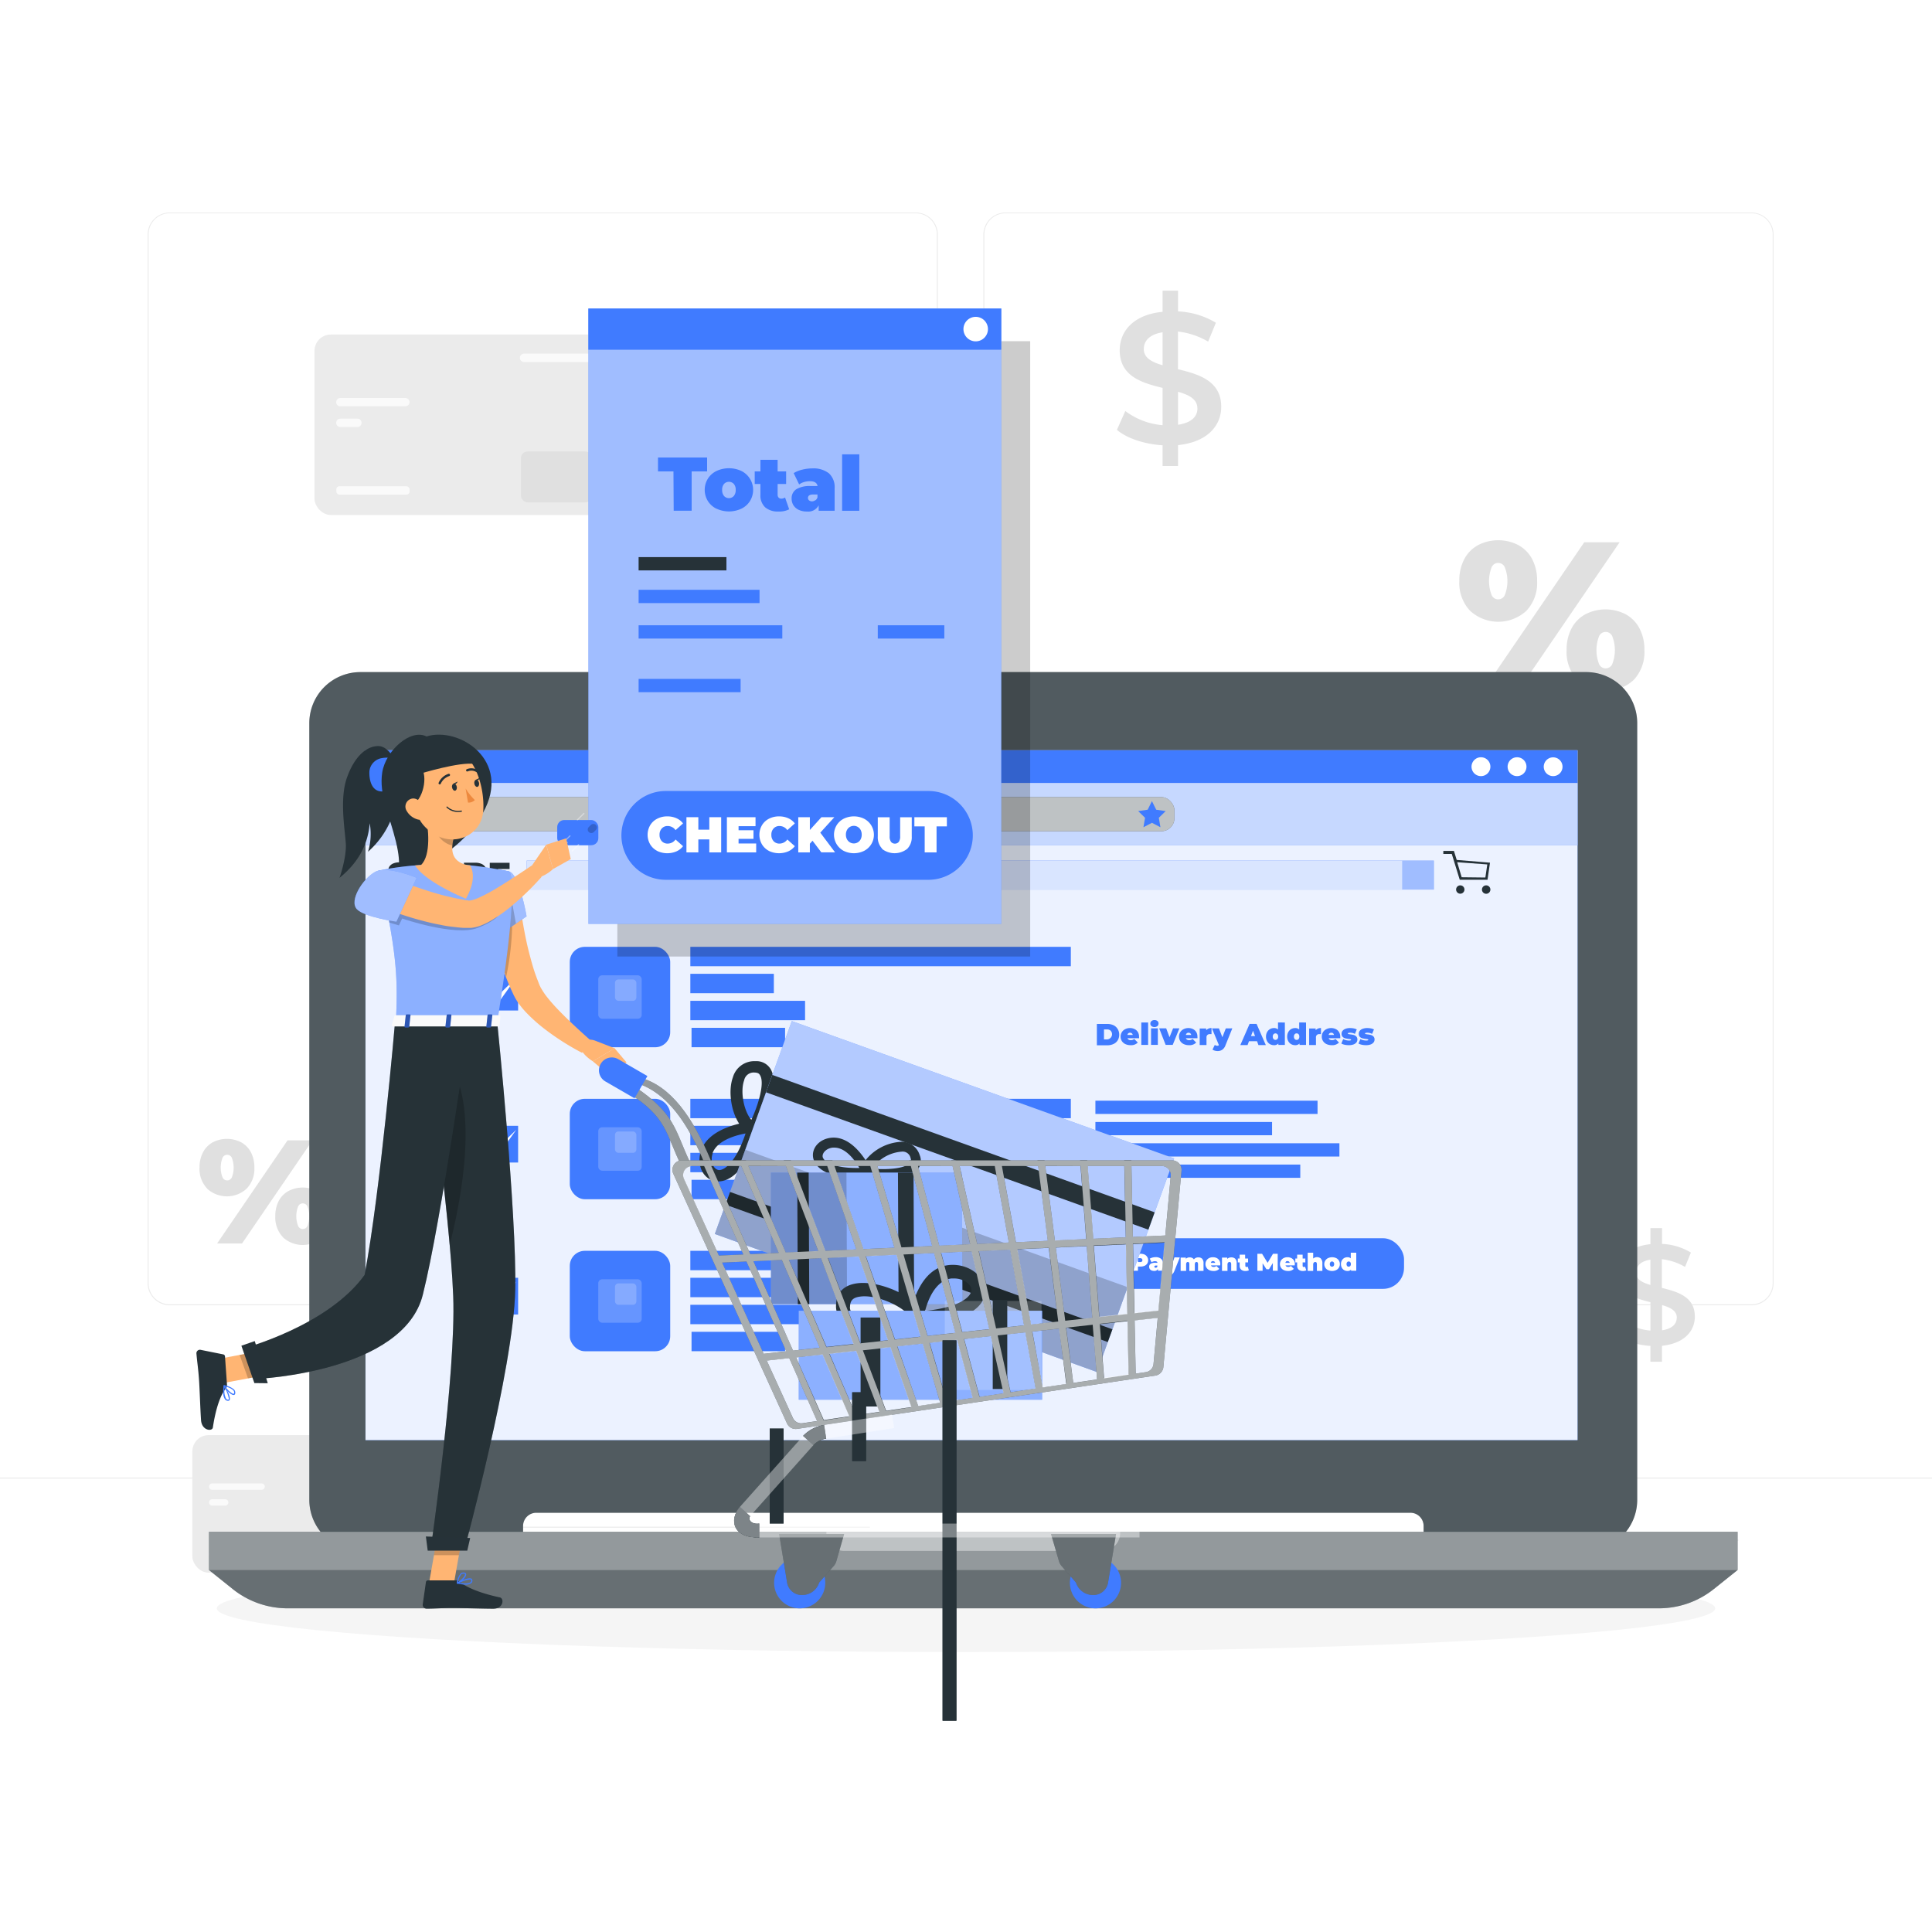 <svg class="animated" id="freepik_stories-ecommerce-checkout-laptop" xmlns="http://www.w3.org/2000/svg" viewBox="0 0 500 500" version="1.1" xmlns:xlink="http://www.w3.org/1999/xlink" xmlns:svgjs="http://svgjs.com/svgjs"><style>svg#freepik_stories-ecommerce-checkout-laptop:not(.animated) .animable {opacity: 0;}svg#freepik_stories-ecommerce-checkout-laptop.animated #freepik--background-complete--inject-70 {animation: 1s 1 forwards cubic-bezier(.36,-0.01,.5,1.38) zoomIn;animation-delay: 0s;}svg#freepik_stories-ecommerce-checkout-laptop.animated #freepik--Shadow--inject-70 {animation: 1s 1 forwards cubic-bezier(.36,-0.01,.5,1.38) slideUp;animation-delay: 0s;}svg#freepik_stories-ecommerce-checkout-laptop.animated #freepik--Device--inject-70 {animation: 1s 1 forwards cubic-bezier(.36,-0.01,.5,1.38) zoomOut;animation-delay: 0s;}svg#freepik_stories-ecommerce-checkout-laptop.animated #freepik--Tab--inject-70 {animation: 1s 1 forwards cubic-bezier(.36,-0.01,.5,1.38) zoomOut;animation-delay: 0s;}svg#freepik_stories-ecommerce-checkout-laptop.animated #freepik--Character--inject-70 {animation: 1s 1 forwards cubic-bezier(.36,-0.01,.5,1.38) slideLeft;animation-delay: 0s;}            @keyframes zoomIn {                0% {                    opacity: 0;                    transform: scale(0.5);                }                100% {                    opacity: 1;                    transform: scale(1);                }            }                    @keyframes slideUp {                0% {                    opacity: 0;                    transform: translateY(30px);                }                100% {                    opacity: 1;                    transform: inherit;                }            }                    @keyframes zoomOut {                0% {                    opacity: 0;                    transform: scale(1.5);                }                100% {                    opacity: 1;                    transform: scale(1);                }            }                    @keyframes slideLeft {                0% {                    opacity: 0;                    transform: translateX(-30px);                }                100% {                    opacity: 1;                    transform: translateX(0);                }            }        </style><g id="freepik--background-complete--inject-70" class="animable" style="transform-origin: 250px 231.005px;"><rect y="382.4" width="500" height="0.25" style="fill: rgb(235, 235, 235); transform-origin: 250px 382.525px;" id="ellbtu693p88p" class="animable"></rect><rect x="416.78" y="398.49" width="33.12" height="0.25" style="fill: rgb(235, 235, 235); transform-origin: 433.34px 398.615px;" id="elgbun7oxvijk" class="animable"></rect><rect x="322.53" y="401.21" width="8.69" height="0.25" style="fill: rgb(235, 235, 235); transform-origin: 326.875px 401.335px;" id="elrk64wq0phxc" class="animable"></rect><rect x="396.59" y="389.21" width="19.19" height="0.25" style="fill: rgb(235, 235, 235); transform-origin: 406.185px 389.335px;" id="elm48m4a4ejh" class="animable"></rect><rect x="52.46" y="390.89" width="43.19" height="0.25" style="fill: rgb(235, 235, 235); transform-origin: 74.055px 391.015px;" id="elvavmag0i8x" class="animable"></rect><rect x="104.56" y="390.89" width="6.33" height="0.25" style="fill: rgb(235, 235, 235); transform-origin: 107.725px 391.015px;" id="el6b21zdcqnq" class="animable"></rect><rect x="131.47" y="395.11" width="93.68" height="0.25" style="fill: rgb(235, 235, 235); transform-origin: 178.31px 395.235px;" id="el2kxvtvjnl2u" class="animable"></rect><path d="M237,337.8H43.91a5.71,5.71,0,0,1-5.7-5.71V60.66A5.71,5.71,0,0,1,43.91,55H237a5.71,5.71,0,0,1,5.71,5.71V332.09A5.71,5.71,0,0,1,237,337.8ZM43.91,55.2a5.46,5.46,0,0,0-5.45,5.46V332.09a5.46,5.46,0,0,0,5.45,5.46H237a5.47,5.47,0,0,0,5.46-5.46V60.66A5.47,5.47,0,0,0,237,55.2Z" style="fill: rgb(235, 235, 235); transform-origin: 140.46px 196.4px;" id="elnv53y7l9a" class="animable"></path><path d="M453.31,337.8H260.21a5.72,5.72,0,0,1-5.71-5.71V60.66A5.72,5.72,0,0,1,260.21,55h193.1A5.71,5.71,0,0,1,459,60.66V332.09A5.71,5.71,0,0,1,453.31,337.8ZM260.21,55.2a5.47,5.47,0,0,0-5.46,5.46V332.09a5.47,5.47,0,0,0,5.46,5.46h193.1a5.47,5.47,0,0,0,5.46-5.46V60.66a5.47,5.47,0,0,0-5.46-5.46Z" style="fill: rgb(235, 235, 235); transform-origin: 356.75px 196.4px;" id="elhu1z9i9xg29" class="animable"></path><rect x="49.78" y="371.41" width="58.09" height="35.6" rx="4.22" style="fill: rgb(235, 235, 235); transform-origin: 78.825px 389.21px;" id="elcqb011qpydt" class="animable"></rect><path d="M67.7,385.56H54.91a.82.82,0,0,1-.82-.82h0a.83.83,0,0,1,.82-.83H67.7a.83.83,0,0,1,.83.83h0A.83.83,0,0,1,67.7,385.56Z" style="fill: rgb(250, 250, 250); isolation: isolate; transform-origin: 61.31px 384.735px;" id="elck4adfio7n" class="animable"></path><path d="M103.91,376.83H91.12a.83.83,0,0,1-.82-.83h0a.83.83,0,0,1,.82-.83h12.79a.83.83,0,0,1,.83.83h0A.83.83,0,0,1,103.91,376.83Z" style="fill: rgb(250, 250, 250); isolation: isolate; transform-origin: 97.52px 376px;" id="el4m0swnatvc5" class="animable"></path><path d="M67.7,403H54.91a.83.83,0,0,1-.82-.83h0a.83.83,0,0,1,.82-.83H67.7a.83.83,0,0,1,.83.83h0A.83.83,0,0,1,67.7,403Z" style="fill: rgb(250, 250, 250); isolation: isolate; transform-origin: 61.31px 402.17px;" id="elz1jabmts1nq" class="animable"></path><path d="M58.28,389.65H54.91a.83.83,0,0,1-.82-.83h0a.82.82,0,0,1,.82-.82h3.37a.82.82,0,0,1,.82.82h0A.83.83,0,0,1,58.28,389.65Z" style="fill: rgb(250, 250, 250); isolation: isolate; transform-origin: 56.595px 388.825px;" id="elhmgic1vha1u" class="animable"></path><rect x="90.5" y="394.47" width="14.03" height="10.04" rx="1.71" style="fill: rgb(224, 224, 224); isolation: isolate; transform-origin: 97.515px 399.49px;" id="elgub8gca12g7" class="animable"></rect><rect x="81.39" y="86.58" width="76.2" height="46.7" rx="4.22" style="fill: rgb(235, 235, 235); transform-origin: 119.49px 109.93px;" id="elzsahx978f6k" class="animable"></rect><path d="M104.9,105.15H88.13A1.09,1.09,0,0,1,87,104.07h0A1.09,1.09,0,0,1,88.13,103H104.9a1.09,1.09,0,0,1,1.09,1.09h0A1.09,1.09,0,0,1,104.9,105.15Z" style="fill: rgb(250, 250, 250); isolation: isolate; transform-origin: 96.495px 104.075px;" id="elouukgysfxm" class="animable"></path><path d="M152.41,93.69H135.63a1.08,1.08,0,0,1-1.08-1.09h0a1.08,1.08,0,0,1,1.08-1.08h16.78a1.08,1.08,0,0,1,1.08,1.08h0A1.08,1.08,0,0,1,152.41,93.69Z" style="fill: rgb(250, 250, 250); isolation: isolate; transform-origin: 144.02px 92.605px;" id="elbssn5prcm3" class="animable"></path><rect x="87.04" y="125.84" width="18.95" height="2.17" rx="0.79" style="fill: rgb(250, 250, 250); isolation: isolate; transform-origin: 96.515px 126.925px;" id="elf4q1y0mjh8m" class="animable"></rect><path d="M92.54,110.51H88.13A1.09,1.09,0,0,1,87,109.42h0a1.09,1.09,0,0,1,1.09-1.08h4.41a1.08,1.08,0,0,1,1.08,1.08h0A1.08,1.08,0,0,1,92.54,110.51Z" style="fill: rgb(250, 250, 250); isolation: isolate; transform-origin: 90.29px 109.425px;" id="el0l77fp13kabf" class="animable"></path><rect x="134.82" y="116.84" width="18.4" height="13.17" rx="1.71" style="fill: rgb(224, 224, 224); isolation: isolate; transform-origin: 144.02px 123.425px;" id="eln66dwe10fx" class="animable"></rect><path d="M304.88,115.19v5.41h-4v-5.36c-4.73-.29-9.31-1.83-11.82-4l2.17-4.87a18.53,18.53,0,0,0,9.65,3.67v-9.65c-5.36-1.31-11.1-3-11.1-9.75,0-4.92,3.57-9.22,11.1-9.94V75.23h4v5.36a20.71,20.71,0,0,1,9.79,2.94l-2,4.88a19.89,19.89,0,0,0-7.81-2.61v9.75c5.35,1.3,11.19,3,11.19,9.7C316.07,110.17,312.45,114.42,304.88,115.19Zm-4-20.65V86c-3.43.53-4.87,2.26-4.87,4.39C296.05,92.65,298.12,93.72,300.92,94.54Zm9,11.14c0-2.36-2.13-3.47-5-4.29v8.54C308.4,109.4,309.9,107.76,309.9,105.68Z" style="fill: rgb(224, 224, 224); transform-origin: 302.555px 97.915px;" id="elamsdpsmn3r8" class="animable"></path><path d="M430.12,348.29v4.12h-3v-4.09c-3.6-.22-7.1-1.4-9-3.05l1.65-3.72a14.14,14.14,0,0,0,7.36,2.8V337c-4.08-1-8.46-2.32-8.46-7.43,0-3.75,2.72-7,8.46-7.58v-4.15h3v4.08a15.91,15.91,0,0,1,7.47,2.24l-1.51,3.72a15.23,15.23,0,0,0-6-2v7.43c4.08,1,8.53,2.28,8.53,7.4C438.65,344.46,435.89,347.7,430.12,348.29Zm-3-15.75V326c-2.61.41-3.71,1.73-3.71,3.35C423.39,331.11,425,331.92,427.1,332.54Zm6.84,8.5c0-1.8-1.61-2.65-3.82-3.28v6.52C432.8,343.87,433.94,342.62,433.94,341Z" style="fill: rgb(224, 224, 224); transform-origin: 428.37px 335.125px;" id="elkkgb1ecp8w" class="animable"></path><path d="M53.64,307.63a7.36,7.36,0,0,1-2-5.46,8.24,8.24,0,0,1,.92-4,6.24,6.24,0,0,1,2.53-2.56,8.07,8.07,0,0,1,7.29,0,6.32,6.32,0,0,1,2.54,2.56,8.35,8.35,0,0,1,.91,4,7.39,7.39,0,0,1-2,5.46,7.58,7.58,0,0,1-10.22,0Zm20.78-12.51h6.45L62.64,321.81H56.19ZM60,304.71a7.07,7.07,0,0,0,0-5.07,1.32,1.32,0,0,0-2.41,0,7.07,7.07,0,0,0,0,5.07,1.32,1.32,0,0,0,2.41,0Zm13.25,15.5a7.37,7.37,0,0,1-2-5.45,8.28,8.28,0,0,1,.91-4,6.18,6.18,0,0,1,2.54-2.55,8,8,0,0,1,7.28,0,6.18,6.18,0,0,1,2.54,2.55,8.28,8.28,0,0,1,.92,4,7.38,7.38,0,0,1-2,5.45,7.56,7.56,0,0,1-10.22,0Zm6.31-2.92a6.93,6.93,0,0,0,0-5.07,1.31,1.31,0,0,0-2.4,0,6.93,6.93,0,0,0,0,5.07,1.31,1.31,0,0,0,2.4,0Z" style="fill: rgb(224, 224, 224); transform-origin: 68.54px 308.469px;" id="el0myrxy3tz5j" class="animable"></path><path d="M380.48,158.1a10.49,10.49,0,0,1-2.81-7.74,11.69,11.69,0,0,1,1.3-5.69,8.78,8.78,0,0,1,3.6-3.62,11.4,11.4,0,0,1,10.34,0,8.9,8.9,0,0,1,3.6,3.62,11.81,11.81,0,0,1,1.29,5.69A10.45,10.45,0,0,1,395,158.1a10.77,10.77,0,0,1-14.51,0ZM410,140.34h9.15l-25.87,37.89h-9.15ZM389.44,154a9.87,9.87,0,0,0,0-7.2,1.86,1.86,0,0,0-3.41,0,10,10,0,0,0,0,7.2,1.86,1.86,0,0,0,3.41,0Zm18.81,22a10.49,10.49,0,0,1-2.81-7.74,11.65,11.65,0,0,1,1.3-5.68,8.75,8.75,0,0,1,3.6-3.63,11.38,11.38,0,0,1,10.33,0,8.75,8.75,0,0,1,3.6,3.63,11.65,11.65,0,0,1,1.3,5.68,10.45,10.45,0,0,1-2.81,7.74,10.74,10.74,0,0,1-14.51,0Zm9-4.14a9.87,9.87,0,0,0,0-7.2,1.86,1.86,0,0,0-3.41,0,9.87,9.87,0,0,0,0,7.2,1.86,1.86,0,0,0,3.41,0Z" style="fill: rgb(224, 224, 224); transform-origin: 401.62px 159.316px;" id="els0tmadzorvl" class="animable"></path></g><g id="freepik--Shadow--inject-70" class="animable" style="transform-origin: 250px 416.24px;"><ellipse id="freepik--path--inject-70" cx="250" cy="416.24" rx="193.89" ry="11.32" style="fill: rgb(245, 245, 245); transform-origin: 250px 416.24px;" class="animable"></ellipse></g><g id="freepik--Device--inject-70" class="animable" style="transform-origin: 251.885px 295.085px;"><path d="M410.5,173.94H93.26a13.21,13.21,0,0,0-13.21,13.21v201a13.22,13.22,0,0,0,13.21,13.22h42.11v-6.44a3.43,3.43,0,0,1,3.43-3.43H365a3.42,3.42,0,0,1,3.43,3.43v6.44H410.5a13.21,13.21,0,0,0,13.21-13.22v-201A13.2,13.2,0,0,0,410.5,173.94Z" style="fill: rgb(38, 50, 56); transform-origin: 251.88px 287.655px;" id="elzi3uhtcv8y" class="animable"></path><g id="el144xptea26t"><path d="M410.5,173.94H93.26a13.21,13.21,0,0,0-13.21,13.21v201a13.22,13.22,0,0,0,13.21,13.22h42.11v-6.44a3.43,3.43,0,0,1,3.43-3.43H365a3.42,3.42,0,0,1,3.43,3.43v6.44H410.5a13.21,13.21,0,0,0,13.21-13.22v-201A13.2,13.2,0,0,0,410.5,173.94Z" style="fill: rgb(255, 255, 255); opacity: 0.2; transform-origin: 251.88px 287.655px;" class="animable"></path></g><path d="M254.66,182.59a2.78,2.78,0,1,1-2.78-2.78A2.77,2.77,0,0,1,254.66,182.59Z" style="fill: rgb(64, 123, 255); transform-origin: 251.88px 182.59px;" id="elwtd11m789g" class="animable"></path><rect x="54.09" y="396.43" width="395.59" height="9.9" style="fill: rgb(38, 50, 56); transform-origin: 251.885px 401.38px;" id="elcx33kkd5y5" class="animable"></rect><g id="elsxgg0y7idd"><rect x="54.09" y="396.43" width="395.59" height="9.9" style="fill: rgb(255, 255, 255); opacity: 0.5; transform-origin: 251.885px 401.38px;" class="animable"></rect></g><path d="M54.09,406.33l6.12,4.9a22.74,22.74,0,0,0,14.23,5H429.32a22.74,22.74,0,0,0,14.23-5l6.13-4.9Z" style="fill: rgb(38, 50, 56); transform-origin: 251.885px 411.28px;" id="elkxvrrugrfme" class="animable"></path><g id="elkgxdqsp0rm"><path d="M54.09,406.33l6.12,4.9a22.74,22.74,0,0,0,14.23,5H429.32a22.74,22.74,0,0,0,14.23-5l6.13-4.9Z" style="fill: rgb(255, 255, 255); opacity: 0.3; transform-origin: 251.885px 411.28px;" class="animable"></path></g><g id="elccf2omlcfi4"><path d="M213.87,396.75a4.62,4.62,0,0,0,4.62,4.63h66.78a4.62,4.62,0,0,0,4.62-4.63c0-.11,0-.21,0-.32h-76C213.89,396.54,213.87,396.64,213.87,396.75Z" style="fill: rgb(255, 255, 255); opacity: 0.4; transform-origin: 251.88px 398.905px;" class="animable"></path></g><rect x="94.59" y="194.17" width="313.67" height="178.52" style="fill: rgb(64, 123, 255); transform-origin: 251.425px 283.43px;" id="elfx44a42bkw" class="animable"></rect><g id="el7xhhxdcwzoa"><g style="opacity: 0.9; transform-origin: 251.425px 283.43px;" class="animable"><rect x="94.59" y="194.17" width="313.67" height="178.52" style="fill: rgb(255, 255, 255); transform-origin: 251.425px 283.43px;" id="el0c85xima75vm" class="animable"></rect></g></g><rect x="136.31" y="222.72" width="226.66" height="7.5" style="fill: rgb(64, 123, 255); transform-origin: 249.64px 226.47px;" id="el0ydgaj127hf" class="animable"></rect><g id="eljb3d5csbn8"><g style="opacity: 0.8; transform-origin: 249.64px 226.47px;" class="animable"><rect x="136.31" y="222.72" width="226.66" height="7.5" style="fill: rgb(255, 255, 255); transform-origin: 249.64px 226.47px;" id="el7m7359ra3ot" class="animable"></rect></g></g><rect x="362.96" y="222.72" width="8.12" height="7.5" style="fill: rgb(64, 123, 255); transform-origin: 367.02px 226.47px;" id="eldyuwewznqsp" class="animable"></rect><g id="elu9k8cfqonvi"><g style="opacity: 0.5; transform-origin: 367.02px 226.47px;" class="animable"><rect x="362.96" y="222.72" width="8.12" height="7.5" style="fill: rgb(255, 255, 255); transform-origin: 367.02px 226.47px;" id="elbs6y8hx88ws" class="animable"></rect></g></g><rect x="94.59" y="194.17" width="313.67" height="8.48" style="fill: rgb(64, 123, 255); transform-origin: 251.425px 198.41px;" id="elr2csansy5e" class="animable"></rect><path d="M385.71,198.41a2.44,2.44,0,1,1-2.43-2.43A2.43,2.43,0,0,1,385.71,198.41Z" style="fill: rgb(255, 255, 255); transform-origin: 383.27px 198.42px;" id="elymv6nqnt8j" class="animable"></path><path d="M395.05,198.41a2.44,2.44,0,1,1-2.44-2.43A2.43,2.43,0,0,1,395.05,198.41Z" style="fill: rgb(255, 255, 255); transform-origin: 392.61px 198.42px;" id="el0kpzxggzehe" class="animable"></path><path d="M404.38,198.41A2.43,2.43,0,1,1,402,196,2.43,2.43,0,0,1,404.38,198.41Z" style="fill: rgb(255, 255, 255); transform-origin: 401.95px 198.429px;" id="elmgiu4kxa1w" class="animable"></path><path d="M101.61,229.6a4.08,4.08,0,0,1-1.22-.48l.68-1.55a4.37,4.37,0,0,0,1,.42,3.75,3.75,0,0,0,1.07.16,1.63,1.63,0,0,0,.64-.09.27.27,0,0,0,.19-.25.32.32,0,0,0-.25-.3,5.2,5.2,0,0,0-.82-.22,8.66,8.66,0,0,1-1.22-.33,2.06,2.06,0,0,1-.84-.57,1.58,1.58,0,0,1-.36-1.09,1.86,1.86,0,0,1,.33-1.08,2.15,2.15,0,0,1,1-.77,4,4,0,0,1,1.61-.28,6,6,0,0,1,1.27.14,3.94,3.94,0,0,1,1.11.41l-.64,1.54a4,4,0,0,0-1.76-.47c-.55,0-.82.14-.82.4s.08.22.24.28a4.14,4.14,0,0,0,.8.21,8,8,0,0,1,1.22.31,2.16,2.16,0,0,1,.86.57,1.57,1.57,0,0,1,.37,1.08,1.8,1.8,0,0,1-.34,1.08,2.24,2.24,0,0,1-1,.77,4.11,4.11,0,0,1-1.61.28A7,7,0,0,1,101.61,229.6Z" style="fill: rgb(38, 50, 56); transform-origin: 103.231px 226.47px;" id="el4e85l63hp8b" class="animable"></path><path d="M108,225h-1.85v-1.66H112V225h-1.84v4.66H108Z" style="fill: rgb(38, 50, 56); transform-origin: 109.075px 226.5px;" id="eldbvo7c9m31" class="animable"></path><path d="M113.9,229.35a3.29,3.29,0,0,1-1.27-1.18,3.37,3.37,0,0,1,0-3.4,3.29,3.29,0,0,1,1.27-1.18,4.2,4.2,0,0,1,3.66,0,3.23,3.23,0,0,1,0,5.76,4.2,4.2,0,0,1-3.66,0Zm2.55-1.5a1.4,1.4,0,0,0,.51-.54,1.74,1.74,0,0,0,.19-.84,1.67,1.67,0,0,0-.19-.83,1.43,1.43,0,0,0-.51-.55,1.38,1.38,0,0,0-1.43,0,1.29,1.29,0,0,0-.51.55,1.67,1.67,0,0,0-.19.83,1.74,1.74,0,0,0,.19.84,1.27,1.27,0,0,0,.51.54,1.38,1.38,0,0,0,1.43,0Z" style="fill: rgb(38, 50, 56); transform-origin: 115.749px 226.47px;" id="elqdtewx94m9" class="animable"></path><path d="M122.78,228h-.58v1.59h-2.13v-6.32h3a3.75,3.75,0,0,1,1.52.29,2.21,2.21,0,0,1,1.36,2.1,2.12,2.12,0,0,1-1.19,2l1.32,1.95h-2.27Zm.84-2.89A.94.94,0,0,0,123,225h-.77v1.48H123a.94.94,0,0,0,.65-.2.67.67,0,0,0,.22-.54A.68.68,0,0,0,123.62,225.15Z" style="fill: rgb(38, 50, 56); transform-origin: 123.075px 226.44px;" id="elmzmdt9qrd2p" class="animable"></path><path d="M132,228v1.61h-5.25v-6.32h5.13v1.61h-3v.74h2.67v1.53h-2.67V228Z" style="fill: rgb(38, 50, 56); transform-origin: 129.375px 226.45px;" id="el24xxacj3gf8" class="animable"></path><path d="M379,230.21a1.08,1.08,0,1,1-1.08-1.08A1.08,1.08,0,0,1,379,230.21Z" style="fill: rgb(38, 50, 56); transform-origin: 377.92px 230.21px;" id="elpl438kh45x" class="animable"></path><path d="M385.71,230.21a1.09,1.09,0,1,1-1.08-1.08A1.09,1.09,0,0,1,385.71,230.21Z" style="fill: rgb(38, 50, 56); transform-origin: 384.62px 230.22px;" id="el7kx0ucba9ku" class="animable"></path><path d="M377,222.55l-.73-2.34h-2.74V221h2.19l2.06,6.68h7.19l.64-4.42Zm7.41,4.55-6.13-.07-1.16-3.89,7.79.57Z" style="fill: rgb(38, 50, 56); transform-origin: 379.57px 223.945px;" id="elgky866wyyx" class="animable"></path><rect x="94.59" y="202.65" width="313.67" height="16.12" style="fill: rgb(64, 123, 255); transform-origin: 251.425px 210.71px;" id="elxuh0tbgf3to" class="animable"></rect><g id="elh19rmsqx6iq"><g style="opacity: 0.7; transform-origin: 251.425px 210.71px;" class="animable"><rect x="94.59" y="202.65" width="313.67" height="16.12" style="fill: rgb(255, 255, 255); transform-origin: 251.425px 210.71px;" id="elvhf7f8hwbyp" class="animable"></rect></g></g><rect x="115" y="206.29" width="188.94" height="8.83" rx="3.38" style="fill: rgb(38, 50, 56); transform-origin: 209.47px 210.705px;" id="elw5u9at5c9w8" class="animable"></rect><g id="eljq3ewptmnxs"><rect x="115" y="206.29" width="188.94" height="8.83" rx="3.38" style="fill: rgb(255, 255, 255); opacity: 0.7; transform-origin: 209.47px 210.705px;" class="animable"></rect></g><polygon points="298.12 207.32 299.22 209.55 301.68 209.91 299.9 211.64 300.32 214.09 298.12 212.94 295.92 214.09 296.34 211.64 294.56 209.91 297.02 209.55 298.12 207.32" style="fill: rgb(64, 123, 255); transform-origin: 298.12px 210.705px;" id="eloju5oone9q" class="animable"></polygon><polygon points="106.09 206.08 101.23 210.94 102.65 210.94 102.65 215.33 109.53 215.33 109.53 210.94 110.95 210.94 106.09 206.08" style="fill: rgb(64, 123, 255); transform-origin: 106.09px 210.705px;" id="elo294qgugx9b" class="animable"></polygon><path d="M283.87,265h2.69a3.78,3.78,0,0,1,1.62.33,2.5,2.5,0,0,1,1.08,1,2.64,2.64,0,0,1,.39,1.45,2.7,2.7,0,0,1-.39,1.46,2.48,2.48,0,0,1-1.08.94,3.64,3.64,0,0,1-1.62.34h-2.69Zm2.62,4a1.34,1.34,0,0,0,.94-2.26,1.31,1.31,0,0,0-.94-.33h-.78V269Z" style="fill: rgb(64, 123, 255); transform-origin: 286.76px 267.76px;" id="elb0olavn19ha" class="animable"></path><path d="M294.79,268.69h-3a.71.71,0,0,0,.31.37,1,1,0,0,0,.55.13,1.26,1.26,0,0,0,.47-.07,1.85,1.85,0,0,0,.42-.24l.92.93a2.37,2.37,0,0,1-1.86.68,3.06,3.06,0,0,1-1.36-.28,2.2,2.2,0,0,1-.91-.79,2.21,2.21,0,0,1,0-2.29,2.16,2.16,0,0,1,.86-.78,2.67,2.67,0,0,1,1.24-.29,2.76,2.76,0,0,1,1.19.26,2.08,2.08,0,0,1,.85.76,2.19,2.19,0,0,1,.31,1.2S294.81,268.44,294.79,268.69ZM292,267.42a.78.78,0,0,0-.23.42h1.38a.73.73,0,0,0-.24-.42.68.68,0,0,0-.45-.15A.71.71,0,0,0,292,267.42Z" style="fill: rgb(64, 123, 255); transform-origin: 292.404px 268.279px;" id="el73wz1qfieen" class="animable"></path><path d="M295.37,264.62h1.76v5.8h-1.76Z" style="fill: rgb(64, 123, 255); transform-origin: 296.25px 267.52px;" id="el0ai7nly1lola" class="animable"></path><path d="M298,265.55a.81.81,0,0,1-.29-.65.79.79,0,0,1,.29-.64,1.12,1.12,0,0,1,.77-.26,1.16,1.16,0,0,1,.77.24.8.8,0,0,1,.29.63.88.88,0,0,1-.29.67,1.12,1.12,0,0,1-.77.26A1.17,1.17,0,0,1,298,265.55Zm-.11.59h1.76v4.28h-1.76Z" style="fill: rgb(64, 123, 255); transform-origin: 298.77px 267.209px;" id="elq44qivc6w4" class="animable"></path><path d="M305.22,266.14l-1.72,4.28h-1.83L300,266.14h1.81l.86,2.29.92-2.29Z" style="fill: rgb(64, 123, 255); transform-origin: 302.61px 268.28px;" id="elkzozgf15n7l" class="animable"></path><path d="M309.9,268.69h-3a.71.71,0,0,0,.31.37,1,1,0,0,0,.55.13,1.26,1.26,0,0,0,.47-.07,1.85,1.85,0,0,0,.42-.24l.92.93a2.36,2.36,0,0,1-1.86.68,3.06,3.06,0,0,1-1.36-.28,2.2,2.2,0,0,1-.91-.79,2.21,2.21,0,0,1,0-2.29,2.16,2.16,0,0,1,.86-.78,2.67,2.67,0,0,1,1.24-.29,2.73,2.73,0,0,1,1.19.26,2.08,2.08,0,0,1,.85.76,2.19,2.19,0,0,1,.31,1.2S309.92,268.44,309.9,268.69Zm-2.76-1.27a.73.73,0,0,0-.24.42h1.38a.73.73,0,0,0-.24-.42.75.75,0,0,0-.9,0Z" style="fill: rgb(64, 123, 255); transform-origin: 307.514px 268.279px;" id="el0g1ow69gocb" class="animable"></path><path d="M313.54,266.06v1.57l-.39,0a.81.81,0,0,0-.91.92v1.9h-1.76v-4.28h1.68v.46A1.72,1.72,0,0,1,313.54,266.06Z" style="fill: rgb(64, 123, 255); transform-origin: 312.01px 268.254px;" id="elbeg4ioy1q3" class="animable"></path><path d="M318.92,266.14l-1.76,4.36a2.37,2.37,0,0,1-.84,1.17,2.09,2.09,0,0,1-1.22.34,2.35,2.35,0,0,1-.73-.11,1.68,1.68,0,0,1-.57-.27l.59-1.21a1.06,1.06,0,0,0,.3.16,1,1,0,0,0,.32.06.54.54,0,0,0,.44-.17l-1.8-4.33h1.81l.89,2.29.89-2.29Z" style="fill: rgb(64, 123, 255); transform-origin: 316.285px 269.076px;" id="el8s6pgo7gdt" class="animable"></path><path d="M325.32,269.46h-2.08l-.37,1H321l2.39-5.47h1.81l2.39,5.47h-1.91Zm-.51-1.32-.53-1.38-.53,1.38Z" style="fill: rgb(64, 123, 255); transform-origin: 324.295px 267.725px;" id="el28xql0emk9" class="animable"></path><path d="M332.52,264.62v5.8h-1.68v-.36a1.49,1.49,0,0,1-1.17.43,2.17,2.17,0,0,1-1-.26,2,2,0,0,1-.75-.78,2.47,2.47,0,0,1-.28-1.17,2.41,2.41,0,0,1,.28-1.17,2,2,0,0,1,.75-.78,2.07,2.07,0,0,1,1-.27,1.5,1.5,0,0,1,1.08.37v-1.81Zm-1.93,4.28a.92.92,0,0,0,.2-.62.89.89,0,0,0-.2-.62.68.68,0,0,0-1,0,.89.89,0,0,0-.2.62.92.92,0,0,0,.2.62.68.68,0,0,0,1,0Z" style="fill: rgb(64, 123, 255); transform-origin: 330.08px 267.557px;" id="elonl6qjr9rhi" class="animable"></path><path d="M338,264.62v5.8h-1.68v-.36a1.49,1.49,0,0,1-1.17.43,2.17,2.17,0,0,1-1-.26,2,2,0,0,1-.75-.78,2.47,2.47,0,0,1-.28-1.17,2.41,2.41,0,0,1,.28-1.17,2,2,0,0,1,.75-.78,2.07,2.07,0,0,1,1-.27,1.5,1.5,0,0,1,1.08.37v-1.81Zm-1.93,4.28a.92.92,0,0,0,.19-.62.89.89,0,0,0-.19-.62.63.63,0,0,0-.5-.22.62.62,0,0,0-.5.22.89.89,0,0,0-.2.62.92.92,0,0,0,.2.62.62.62,0,0,0,.5.22A.63.63,0,0,0,336.1,268.9Z" style="fill: rgb(64, 123, 255); transform-origin: 335.56px 267.557px;" id="el9bd9e77x5cw" class="animable"></path><path d="M341.87,266.06v1.57l-.39,0a.81.81,0,0,0-.91.92v1.9h-1.76v-4.28h1.68v.46A1.72,1.72,0,0,1,341.87,266.06Z" style="fill: rgb(64, 123, 255); transform-origin: 340.34px 268.254px;" id="el77v7tu4tgkl" class="animable"></path><path d="M346.86,268.69h-3a.67.67,0,0,0,.31.37,1,1,0,0,0,.55.13,1.33,1.33,0,0,0,.47-.07,1.85,1.85,0,0,0,.42-.24l.92.93a2.4,2.4,0,0,1-1.87.68,3.09,3.09,0,0,1-1.36-.28,2.17,2.17,0,0,1-.9-.79,2,2,0,0,1-.32-1.14,2.07,2.07,0,0,1,1.18-1.93,2.67,2.67,0,0,1,1.24-.29,2.72,2.72,0,0,1,1.18.26,2,2,0,0,1,.85.76,2.19,2.19,0,0,1,.32,1.2S346.87,268.44,346.86,268.69Zm-2.77-1.27a.67.67,0,0,0-.23.42h1.37a.72.72,0,0,0-.23-.42.69.69,0,0,0-.46-.15A.68.68,0,0,0,344.09,267.42Z" style="fill: rgb(64, 123, 255); transform-origin: 344.471px 268.279px;" id="el5sxjo4z105g" class="animable"></path><path d="M348,270.38a2.94,2.94,0,0,1-.86-.31l.48-1.16a2.57,2.57,0,0,0,.71.28,3.09,3.09,0,0,0,.78.1,1.34,1.34,0,0,0,.43-.05.16.16,0,0,0,.12-.15c0-.07-.05-.12-.15-.14a4,4,0,0,0-.5-.08,7.25,7.25,0,0,1-.89-.16,1.4,1.4,0,0,1-.64-.38,1.08,1.08,0,0,1-.28-.8,1.19,1.19,0,0,1,.25-.75,1.71,1.71,0,0,1,.75-.52,3.22,3.22,0,0,1,1.19-.2,5,5,0,0,1,.95.09,2.71,2.71,0,0,1,.79.27l-.48,1.16a2.51,2.51,0,0,0-1.24-.31c-.38,0-.58.07-.58.2s.06.12.16.15l.49.08a5.53,5.53,0,0,1,.89.16,1.56,1.56,0,0,1,.64.38,1.14,1.14,0,0,1,.28.81,1.24,1.24,0,0,1-.25.73,1.79,1.79,0,0,1-.75.52,3.38,3.38,0,0,1-1.21.19A4.83,4.83,0,0,1,348,270.38Z" style="fill: rgb(64, 123, 255); transform-origin: 349.216px 268.275px;" id="elxcbqcd2k7up" class="animable"></path><path d="M352.44,270.38a3.05,3.05,0,0,1-.86-.31l.49-1.16a2.62,2.62,0,0,0,.7.28,3.11,3.11,0,0,0,.79.1,1.43,1.43,0,0,0,.43-.05.16.16,0,0,0,.12-.15c0-.07-.05-.12-.16-.14a3.78,3.78,0,0,0-.49-.08,6.92,6.92,0,0,1-.89-.16,1.44,1.44,0,0,1-.65-.38,1.12,1.12,0,0,1-.27-.8,1.19,1.19,0,0,1,.25-.75,1.62,1.62,0,0,1,.74-.52,3.26,3.26,0,0,1,1.19-.2,4.94,4.94,0,0,1,.95.09,2.78,2.78,0,0,1,.8.27l-.49,1.16a2.47,2.47,0,0,0-1.23-.31c-.39,0-.58.07-.58.2s.05.12.15.15l.5.08a5.39,5.39,0,0,1,.88.16,1.44,1.44,0,0,1,.64.38,1.09,1.09,0,0,1,.28.81,1.17,1.17,0,0,1-.25.73,1.73,1.73,0,0,1-.75.52,3.34,3.34,0,0,1-1.21.19A5,5,0,0,1,352.44,270.38Z" style="fill: rgb(64, 123, 255); transform-origin: 353.656px 268.275px;" id="elm0xoxco7he" class="animable"></path><rect x="283.49" y="284.86" width="57.49" height="3.43" style="fill: rgb(64, 123, 255); transform-origin: 312.235px 286.575px;" id="elkdum9kxl6a" class="animable"></rect><rect x="283.49" y="290.37" width="45.72" height="3.43" style="fill: rgb(64, 123, 255); transform-origin: 306.35px 292.085px;" id="elojxj70mtuc" class="animable"></rect><rect x="283.49" y="295.88" width="63.15" height="3.43" style="fill: rgb(64, 123, 255); transform-origin: 315.065px 297.595px;" id="el97lnm0bd04i" class="animable"></rect><rect x="283.49" y="301.39" width="53.02" height="3.43" style="fill: rgb(64, 123, 255); transform-origin: 310px 303.105px;" id="elxvurpyq23mq" class="animable"></rect><rect x="284.12" y="320.45" width="79.24" height="13.11" rx="5.44" style="fill: rgb(64, 123, 255); transform-origin: 323.74px 327.005px;" id="el3zb6telv4fv" class="animable"></rect><path d="M296.2,324.67a1.64,1.64,0,0,1,.7,2.34,1.67,1.67,0,0,1-.7.58,2.67,2.67,0,0,1-1.06.2h-.64v1.08H293v-4.4h2.12A2.67,2.67,0,0,1,296.2,324.67Zm-.7,1.84a.49.49,0,0,0,.15-.38.48.48,0,0,0-.15-.38.68.68,0,0,0-.46-.14h-.54v1H295A.68.68,0,0,0,295.5,326.51Z" style="fill: rgb(255, 255, 255); transform-origin: 295.071px 326.67px;" id="elsx1zkdbfrd9" class="animable"></path><path d="M300.47,325.77A1.55,1.55,0,0,1,301,327v1.85h-1.32v-.45a1,1,0,0,1-1,.51,1.62,1.62,0,0,1-.7-.14,1,1,0,0,1-.58-.93.87.87,0,0,1,.39-.77,2.09,2.09,0,0,1,1.18-.26h.57c0-.27-.26-.41-.64-.41a1.55,1.55,0,0,0-.47.08,1.2,1.2,0,0,0-.41.19l-.46-.93a2.64,2.64,0,0,1,.72-.29,3.37,3.37,0,0,1,.83-.1A2.08,2.08,0,0,1,300.47,325.77ZM299.35,328a.45.45,0,0,0,.18-.24v-.24h-.35c-.29,0-.43.1-.43.29a.25.25,0,0,0,.09.2.36.36,0,0,0,.24.08A.4.4,0,0,0,299.35,328Z" style="fill: rgb(255, 255, 255); transform-origin: 299.2px 327.133px;" id="el3mdujk7k0w8" class="animable"></path><path d="M305.33,325.43l-1.41,3.51a2,2,0,0,1-.68.94,1.69,1.69,0,0,1-1,.27,2.32,2.32,0,0,1-.58-.08,1.31,1.31,0,0,1-.46-.23l.47-1a.92.92,0,0,0,.24.13.85.85,0,0,0,.26.05.45.45,0,0,0,.35-.14l-1.44-3.48h1.45l.71,1.84.73-1.84Z" style="fill: rgb(255, 255, 255); transform-origin: 303.205px 327.776px;" id="elewjkfg1vxo6" class="animable"></path><path d="M311.1,325.75a1.6,1.6,0,0,1,.37,1.16v2h-1.42v-1.72c0-.39-.13-.59-.38-.59a.41.41,0,0,0-.33.15.77.77,0,0,0-.12.48v1.68H307.8v-1.72c0-.39-.13-.59-.38-.59a.41.41,0,0,0-.33.15.77.77,0,0,0-.12.48v1.68h-1.42v-3.44h1.35v.32a1.35,1.35,0,0,1,1-.38,1.41,1.41,0,0,1,.62.13,1,1,0,0,1,.45.39,1.45,1.45,0,0,1,.5-.39,1.57,1.57,0,0,1,.65-.13A1.35,1.35,0,0,1,311.1,325.75Z" style="fill: rgb(255, 255, 255); transform-origin: 308.513px 327.159px;" id="ely6k5uhsddnk" class="animable"></path><path d="M315.79,327.48H313.4a.57.57,0,0,0,.25.3.87.87,0,0,0,.44.1,1,1,0,0,0,.38-.06,1.18,1.18,0,0,0,.34-.19l.74.75a1.93,1.93,0,0,1-1.5.55,2.54,2.54,0,0,1-1.1-.23,1.66,1.66,0,0,1-.72-.64,1.59,1.59,0,0,1-.26-.91,1.71,1.71,0,0,1,.95-1.56,2.16,2.16,0,0,1,1-.22,2.31,2.31,0,0,1,.95.2,1.74,1.74,0,0,1,.68.61,1.78,1.78,0,0,1,.26,1S315.8,327.28,315.79,327.48Zm-2.23-1a.56.56,0,0,0-.18.34h1.1a.55.55,0,0,0-.19-.33.54.54,0,0,0-.36-.12A.62.62,0,0,0,313.56,326.45Z" style="fill: rgb(255, 255, 255); transform-origin: 313.89px 327.152px;" id="eletfrbxncfe" class="animable"></path><path d="M319.66,325.75a1.56,1.56,0,0,1,.39,1.16v2h-1.42v-1.72c0-.39-.14-.59-.42-.59a.51.51,0,0,0-.39.17.75.75,0,0,0-.15.52v1.62h-1.42v-3.44h1.35v.34a1.45,1.45,0,0,1,.47-.3,1.56,1.56,0,0,1,.57-.1A1.41,1.41,0,0,1,319.66,325.75Z" style="fill: rgb(255, 255, 255); transform-origin: 318.152px 327.158px;" id="elhvvxrmlnygu" class="animable"></path><path d="M323.2,328.75a1.83,1.83,0,0,1-.88.18,1.62,1.62,0,0,1-1.11-.35,1.32,1.32,0,0,1-.39-1v-.88h-.47v-1h.47v-1h1.42v1H323v1h-.71v.86a.37.37,0,0,0,.08.25.29.29,0,0,0,.22.09.58.58,0,0,0,.32-.1Z" style="fill: rgb(255, 255, 255); transform-origin: 321.775px 326.817px;" id="el1p4i6329r2u" class="animable"></path><path d="M329.41,328.87v-2l-1,1.61h-.65l-1-1.54v1.94h-1.35v-4.4h1.21l1.44,2.34,1.39-2.34h1.22v4.4Z" style="fill: rgb(255, 255, 255); transform-origin: 328.04px 326.68px;" id="elulx18jth0n" class="animable"></path><path d="M335.07,327.48h-2.38a.57.57,0,0,0,.25.3.84.84,0,0,0,.44.1,1,1,0,0,0,.38-.06,1.15,1.15,0,0,0,.33-.19l.75.75a1.94,1.94,0,0,1-1.51.55,2.5,2.5,0,0,1-1.09-.23,1.69,1.69,0,0,1-.73-.64,1.74,1.74,0,0,1,.7-2.47,2.12,2.12,0,0,1,1-.22,2.24,2.24,0,0,1,.95.2,1.7,1.7,0,0,1,.69.61,1.77,1.77,0,0,1,.25,1S335.09,327.28,335.07,327.48Zm-2.22-1a.58.58,0,0,0-.19.34h1.11a.55.55,0,0,0-.19-.33.57.57,0,0,0-.37-.12A.61.61,0,0,0,332.85,326.45Z" style="fill: rgb(255, 255, 255); transform-origin: 333.176px 327.153px;" id="elrdabu8k8sdg" class="animable"></path><path d="M338.07,328.75a1.76,1.76,0,0,1-.87.18,1.62,1.62,0,0,1-1.11-.35,1.32,1.32,0,0,1-.39-1v-.88h-.47v-1h.47v-1h1.42v1h.7v1h-.7v.86a.33.33,0,0,0,.08.25.26.26,0,0,0,.21.09.58.58,0,0,0,.32-.1Z" style="fill: rgb(255, 255, 255); transform-origin: 336.65px 326.817px;" id="ele37c3d1njbo" class="animable"></path><path d="M341.84,325.75a1.56,1.56,0,0,1,.39,1.16v2h-1.42v-1.72c0-.39-.14-.59-.42-.59a.51.51,0,0,0-.39.17.75.75,0,0,0-.15.52v1.62h-1.42V324.2h1.42v1.51a1.56,1.56,0,0,1,2,0Z" style="fill: rgb(255, 255, 255); transform-origin: 340.332px 326.555px;" id="eltmu0b7uncg" class="animable"></path><path d="M343.69,328.7a1.74,1.74,0,0,1-.71-.63,1.7,1.7,0,0,1-.26-.92,1.72,1.72,0,0,1,1-1.56,2.54,2.54,0,0,1,2.07,0,1.69,1.69,0,0,1,.71.64,1.67,1.67,0,0,1,.25.92,1.69,1.69,0,0,1-.25.92,1.74,1.74,0,0,1-.71.63,2.44,2.44,0,0,1-2.07,0Zm1.43-1.05a.72.72,0,0,0,.16-.5.7.7,0,0,0-.16-.5.53.53,0,0,0-.8,0,.7.7,0,0,0-.16.5.72.72,0,0,0,.16.5.56.56,0,0,0,.8,0Z" style="fill: rgb(255, 255, 255); transform-origin: 344.735px 327.15px;" id="els6a8wog4gaa" class="animable"></path><path d="M351,324.2v4.67h-1.35v-.29a1.18,1.18,0,0,1-.95.35,1.59,1.59,0,0,1-.83-.22,1.56,1.56,0,0,1-.6-.62,1.92,1.92,0,0,1-.23-.94,1.9,1.9,0,0,1,.23-.94,1.65,1.65,0,0,1,.6-.63,1.68,1.68,0,0,1,.83-.21,1.23,1.23,0,0,1,.88.29V324.2Zm-1.55,3.45a.76.76,0,0,0,.15-.5.75.75,0,0,0-.15-.5.52.52,0,0,0-.41-.18.52.52,0,0,0-.4.18.75.75,0,0,0-.16.5.77.77,0,0,0,.16.5.54.54,0,0,0,.4.17A.55.55,0,0,0,349.42,327.65Z" style="fill: rgb(255, 255, 255); transform-origin: 349.02px 326.567px;" id="elr3m393igam8" class="animable"></path><rect x="178.66" y="245.04" width="98.47" height="5.02" style="fill: rgb(64, 123, 255); transform-origin: 227.895px 247.55px;" id="ele5e7a4czwfm" class="animable"></rect><rect x="178.66" y="252.02" width="21.61" height="5.02" style="fill: rgb(64, 123, 255); transform-origin: 189.465px 254.53px;" id="elk9ye8jinspq" class="animable"></rect><rect x="178.66" y="259.01" width="29.69" height="5.02" style="fill: rgb(64, 123, 255); transform-origin: 193.505px 261.52px;" id="elkyw6xcybs1" class="animable"></rect><rect x="178.97" y="266" width="24.21" height="5.02" style="fill: rgb(64, 123, 255); transform-origin: 191.075px 268.51px;" id="el6r724m2ohwm" class="animable"></rect><rect x="147.46" y="245.04" width="25.99" height="25.99" rx="3.89" style="fill: rgb(64, 123, 255); transform-origin: 160.455px 258.035px;" id="elrspugblnhb" class="animable"></rect><g id="elriezd0pacw"><rect x="154.83" y="252.41" width="11.24" height="11.24" rx="1.01" style="fill: rgb(255, 255, 255); opacity: 0.2; transform-origin: 160.45px 258.03px;" class="animable"></rect></g><g id="elocktniox7m"><rect x="159.16" y="253.48" width="5.53" height="5.53" rx="0.87" style="fill: rgb(255, 255, 255); opacity: 0.2; transform-origin: 161.925px 256.245px;" class="animable"></rect></g><rect x="124.59" y="252.02" width="9.5" height="9.5" style="fill: rgb(64, 123, 255); transform-origin: 129.34px 256.77px;" id="elyw153ez2fa" class="animable"></rect><polygon points="125.58 257.47 128.26 260.5 133.62 253.03 127.89 258.59 125.58 257.47" style="fill: rgb(255, 255, 255); transform-origin: 129.6px 256.765px;" id="elq2esvxgwskg" class="animable"></polygon><rect x="178.66" y="284.37" width="98.47" height="5.02" style="fill: rgb(64, 123, 255); transform-origin: 227.895px 286.88px;" id="elxuojbje1jzg" class="animable"></rect><rect x="178.66" y="291.36" width="21.61" height="5.02" style="fill: rgb(64, 123, 255); transform-origin: 189.465px 293.87px;" id="elcypofaz2pj" class="animable"></rect><rect x="178.66" y="298.35" width="29.69" height="5.02" style="fill: rgb(64, 123, 255); transform-origin: 193.505px 300.86px;" id="elngd5n2q2xw" class="animable"></rect><rect x="178.97" y="305.33" width="24.21" height="5.02" style="fill: rgb(64, 123, 255); transform-origin: 191.075px 307.84px;" id="el0ph7ubkzuez8" class="animable"></rect><rect x="147.46" y="284.37" width="25.99" height="25.99" rx="3.89" style="fill: rgb(64, 123, 255); transform-origin: 160.455px 297.365px;" id="el6omzgh5puce" class="animable"></rect><g id="ely64uw4fx68"><rect x="154.83" y="291.74" width="11.24" height="11.24" rx="1.01" style="fill: rgb(255, 255, 255); opacity: 0.2; transform-origin: 160.45px 297.36px;" class="animable"></rect></g><g id="elymvntzhpl5"><rect x="159.16" y="292.82" width="5.53" height="5.53" rx="0.87" style="fill: rgb(255, 255, 255); opacity: 0.2; transform-origin: 161.925px 295.585px;" class="animable"></rect></g><rect x="124.59" y="291.36" width="9.5" height="9.5" style="fill: rgb(64, 123, 255); transform-origin: 129.34px 296.11px;" id="elrqourkaa2g" class="animable"></rect><polygon points="125.58 296.81 128.26 299.84 133.62 292.37 127.89 297.92 125.58 296.81" style="fill: rgb(255, 255, 255); transform-origin: 129.6px 296.105px;" id="elzcfhceante" class="animable"></polygon><rect x="178.66" y="323.71" width="98.47" height="5.02" style="fill: rgb(64, 123, 255); transform-origin: 227.895px 326.22px;" id="elh7fabpscdv8" class="animable"></rect><rect x="178.66" y="330.69" width="21.61" height="5.02" style="fill: rgb(64, 123, 255); transform-origin: 189.465px 333.2px;" id="elntm2888uhmc" class="animable"></rect><rect x="178.66" y="337.68" width="29.69" height="5.02" style="fill: rgb(64, 123, 255); transform-origin: 193.505px 340.19px;" id="elccpfqsckjd8" class="animable"></rect><rect x="178.97" y="344.67" width="24.21" height="5.02" style="fill: rgb(64, 123, 255); transform-origin: 191.075px 347.18px;" id="ell8gjij3dvb" class="animable"></rect><rect x="147.46" y="323.71" width="25.99" height="25.99" rx="3.89" style="fill: rgb(64, 123, 255); transform-origin: 160.455px 336.705px;" id="el69dwu6kk79r" class="animable"></rect><g id="elveu7npm3zpr"><rect x="154.83" y="331.08" width="11.24" height="11.24" rx="1.01" style="fill: rgb(255, 255, 255); opacity: 0.2; transform-origin: 160.45px 336.7px;" class="animable"></rect></g><g id="elkb7e3ncpuf"><rect x="159.16" y="332.15" width="5.53" height="5.53" rx="0.87" style="fill: rgb(255, 255, 255); opacity: 0.2; transform-origin: 161.925px 334.915px;" class="animable"></rect></g><rect x="124.59" y="330.69" width="9.5" height="9.5" style="fill: rgb(64, 123, 255); transform-origin: 129.34px 335.44px;" id="elh45lalnd9b" class="animable"></rect><polygon points="125.58 336.14 128.26 339.17 133.62 331.7 127.89 337.26 125.58 336.14" style="fill: rgb(255, 255, 255); transform-origin: 129.6px 335.435px;" id="elxilc477ynv" class="animable"></polygon></g><g id="freepik--Tab--inject-70" class="animable" style="transform-origin: 209.44px 163.7px;"><g id="el9muqrrth3oo"><g style="opacity: 0.2; transform-origin: 213.19px 167.925px;" class="animable"><rect x="159.77" y="88.3" width="106.84" height="159.25" id="elgygxi7tm4q7" class="animable" style="transform-origin: 213.19px 167.925px;"></rect></g></g><rect x="152.28" y="79.85" width="106.84" height="159.25" style="fill: rgb(64, 123, 255); transform-origin: 205.7px 159.475px;" id="ele9ouy1wx4cs" class="animable"></rect><g id="el0lignzawn42"><g style="opacity: 0.5; transform-origin: 205.7px 159.475px;" class="animable"><rect x="152.28" y="79.85" width="106.84" height="159.25" style="fill: rgb(255, 255, 255); transform-origin: 205.7px 159.475px;" id="elftf0y3dga6n" class="animable"></rect></g></g><rect x="152.27" y="79.85" width="106.86" height="10.66" style="fill: rgb(64, 123, 255); transform-origin: 205.7px 85.18px;" id="eli7t509g1x5" class="animable"></rect><path d="M255.68,85.13A3.17,3.17,0,1,1,252.51,82,3.17,3.17,0,0,1,255.68,85.13Z" style="fill: rgb(255, 255, 255); transform-origin: 252.51px 85.17px;" id="elvhuw88dul6l" class="animable"></path><path d="M240.26,227.69H172.32a11.49,11.49,0,0,1-11.5-11.49h0a11.49,11.49,0,0,1,11.5-11.49h67.94a11.49,11.49,0,0,1,11.5,11.49h0A11.49,11.49,0,0,1,240.26,227.69Z" style="fill: rgb(64, 123, 255); transform-origin: 206.29px 216.2px;" id="el68uqkbf2a7i" class="animable"></path><path d="M170.08,220.21a4.52,4.52,0,0,1-1.82-1.7,4.93,4.93,0,0,1,0-4.93,4.43,4.43,0,0,1,1.82-1.69,5.45,5.45,0,0,1,2.6-.61,5.73,5.73,0,0,1,2.37.47,4.32,4.32,0,0,1,1.72,1.35l-1.94,1.74a2.48,2.48,0,0,0-2-1.07,2,2,0,0,0-1.55.62,2.31,2.31,0,0,0-.59,1.66,2.34,2.34,0,0,0,.59,1.66,2,2,0,0,0,1.55.61,2.49,2.49,0,0,0,2-1.06l1.94,1.73a4.32,4.32,0,0,1-1.72,1.35,6.06,6.06,0,0,1-5-.13Z" style="fill: rgb(255, 255, 255); transform-origin: 172.185px 216.048px;" id="elmxrzq46q7a" class="animable"></path><path d="M186.64,211.49v9.11h-3.07v-3.36h-2.84v3.36h-3.08v-9.11h3.08v3.23h2.84v-3.23Z" style="fill: rgb(255, 255, 255); transform-origin: 182.145px 216.045px;" id="el25vy5ew47wd" class="animable"></path><path d="M195.7,218.29v2.31h-7.58v-9.11h7.41v2.32h-4.39v1.06H195v2.22h-3.86v1.2Z" style="fill: rgb(255, 255, 255); transform-origin: 191.91px 216.045px;" id="elyws6jh32vai" class="animable"></path><path d="M199,220.21a4.56,4.56,0,0,1-1.81-1.7,4.93,4.93,0,0,1,0-4.93,4.47,4.47,0,0,1,1.81-1.69,5.52,5.52,0,0,1,2.61-.61,5.79,5.79,0,0,1,2.37.47,4.39,4.39,0,0,1,1.72,1.35l-1.94,1.74a2.48,2.48,0,0,0-2-1.07,2,2,0,0,0-1.54.62,2.26,2.26,0,0,0-.59,1.66,2.3,2.3,0,0,0,.59,1.66,2,2,0,0,0,1.54.61,2.5,2.5,0,0,0,2-1.06l1.94,1.73a4.39,4.39,0,0,1-1.72,1.35,6.09,6.09,0,0,1-5-.13Z" style="fill: rgb(255, 255, 255); transform-origin: 201.115px 216.047px;" id="el0oi9m3glkbt" class="animable"></path><path d="M210.28,217.58l-.69.77v2.25h-3v-9.11h3v3.31l3-3.31h3.34l-3.64,4,3.83,5.1h-3.56Z" style="fill: rgb(255, 255, 255); transform-origin: 211.355px 216.045px;" id="el4idbb9i3ha8" class="animable"></path><path d="M218.34,220.2a4.74,4.74,0,0,1-1.83-6.61,4.62,4.62,0,0,1,1.83-1.7,6,6,0,0,1,5.29,0,4.72,4.72,0,0,1,1.84,1.7,4.67,4.67,0,0,1-1.84,6.61,6,6,0,0,1-5.29,0ZM222,218a2,2,0,0,0,.74-.79,2.53,2.53,0,0,0,.27-1.2,2.57,2.57,0,0,0-.27-1.21,2,2,0,0,0-.74-.79,2,2,0,0,0-2.8.79,2.46,2.46,0,0,0-.28,1.21,2.42,2.42,0,0,0,.28,1.2,2,2,0,0,0,2.8.79Z" style="fill: rgb(255, 255, 255); transform-origin: 221.003px 216.045px;" id="el5snuf2hv6qg" class="animable"></path><path d="M228.34,219.68a4.24,4.24,0,0,1-1.17-3.18v-5h3.07v4.92a2.35,2.35,0,0,0,.36,1.46,1.26,1.26,0,0,0,1,.45,1.24,1.24,0,0,0,1-.45,2.35,2.35,0,0,0,.36-1.46v-4.92h3v5a4.24,4.24,0,0,1-1.17,3.18,5.3,5.3,0,0,1-6.54,0Z" style="fill: rgb(255, 255, 255); transform-origin: 231.565px 216.155px;" id="elh9578gb91fa" class="animable"></path><path d="M239.31,213.87h-2.67v-2.38h8.41v2.38h-2.67v6.73h-3.07Z" style="fill: rgb(255, 255, 255); transform-origin: 240.845px 216.045px;" id="elm2mr3jby3yc" class="animable"></path><path d="M174.29,122h-4V118.4H183V122h-4v10.18h-4.65Z" style="fill: rgb(64, 123, 255); transform-origin: 176.645px 125.29px;" id="el8edxdpn59jx" class="animable"></path><path d="M185.43,131.66a5.47,5.47,0,0,1-2.24-2,5.54,5.54,0,0,1,0-5.77,5.4,5.4,0,0,1,2.24-2,7.68,7.68,0,0,1,6.45,0,5.48,5.48,0,0,1,2.23,7.75,5.38,5.38,0,0,1-2.23,2,7.58,7.58,0,0,1-6.45,0Zm4.48-3.3a2.36,2.36,0,0,0,.49-1.57,2.27,2.27,0,0,0-.49-1.55,1.73,1.73,0,0,0-2.53,0,2.27,2.27,0,0,0-.49,1.55,2.36,2.36,0,0,0,.49,1.57,1.71,1.71,0,0,0,2.53,0Z" style="fill: rgb(64, 123, 255); transform-origin: 188.644px 126.77px;" id="eldrepwp9266" class="animable"></path><path d="M204.24,131.81a5.56,5.56,0,0,1-2.74.57,5,5,0,0,1-3.48-1.09A4.16,4.16,0,0,1,196.8,128v-2.75h-1.48V122h1.48v-3h4.45v3h2.2v3.25h-2.2V128a1.08,1.08,0,0,0,.25.77.9.9,0,0,0,.67.28,1.74,1.74,0,0,0,1-.3Z" style="fill: rgb(64, 123, 255); transform-origin: 199.78px 125.696px;" id="elgj3ci29hf4v" class="animable"></path><path d="M214.52,122.49A4.84,4.84,0,0,1,216,126.4v5.79h-4.13v-1.42a3,3,0,0,1-3,1.61,4.82,4.82,0,0,1-2.18-.44,3.27,3.27,0,0,1-1.36-1.2,3.19,3.19,0,0,1-.46-1.7,2.76,2.76,0,0,1,1.22-2.43,6.67,6.67,0,0,1,3.7-.82h1.79c-.14-.84-.82-1.26-2-1.26a5.11,5.11,0,0,0-1.48.22,4.12,4.12,0,0,0-1.28.62l-1.42-2.93a7.94,7.94,0,0,1,2.24-.9,11.1,11.1,0,0,1,2.61-.32A6.5,6.5,0,0,1,214.52,122.49Zm-3.51,7a1.44,1.44,0,0,0,.55-.77v-.75h-1.1c-.9,0-1.36.31-1.36.91a.78.78,0,0,0,.29.62,1.18,1.18,0,0,0,.78.25A1.46,1.46,0,0,0,211,129.45Z" style="fill: rgb(64, 123, 255); transform-origin: 210.442px 126.803px;" id="ele3pcm2pq0jd" class="animable"></path><path d="M217.94,117.58h4.45v14.61h-4.45Z" style="fill: rgb(64, 123, 255); transform-origin: 220.165px 124.885px;" id="el2a8v0txd71x" class="animable"></path><rect x="165.27" y="152.64" width="31.3" height="3.44" style="fill: rgb(64, 123, 255); transform-origin: 180.92px 154.36px;" id="eleoi7jxvbv38" class="animable"></rect><rect x="165.27" y="144.18" width="22.73" height="3.44" style="fill: rgb(38, 50, 56); transform-origin: 176.635px 145.9px;" id="elb968316eydv" class="animable"></rect><rect x="165.27" y="161.82" width="37.19" height="3.44" style="fill: rgb(64, 123, 255); transform-origin: 183.865px 163.54px;" id="elwr298d3a5p" class="animable"></rect><rect x="227.17" y="161.82" width="17.22" height="3.44" style="fill: rgb(64, 123, 255); transform-origin: 235.78px 163.54px;" id="elpam19y37sh" class="animable"></rect><rect x="165.27" y="175.7" width="26.4" height="3.44" style="fill: rgb(64, 123, 255); transform-origin: 178.47px 177.42px;" id="elhfksz2ev9h" class="animable"></rect></g><g id="freepik--Character--inject-70" class="animable" style="transform-origin: 178.307px 303.228px;"><path d="M97.91,193.08c-3.2,0-6.27,2.89-8.15,8.26s-.53,13.17-.27,16.85-1.62,9-1.62,9c4.35-3.55,7.31-8,7.81-14.13a15.4,15.4,0,0,1-.44,7.37,22.51,22.51,0,0,0,5.93-8.25c2.4-5.5,2.13-13.31,2.13-13.31S101.12,193.08,97.91,193.08Z" style="fill: rgb(38, 50, 56); transform-origin: 95.59px 210.135px;" id="elhnlr0ta8jq" class="animable"></path><path d="M95.6,199.62c-.13,2.81,1,8,7.9,3.35s-1.2-7.45-4.51-6.79A3.83,3.83,0,0,0,95.6,199.62Z" style="fill: rgb(64, 123, 255); transform-origin: 100.897px 200.458px;" id="el3y6wnzu3hey" class="animable"></path><path d="M98.92,199.91c-.88,5.75,1.87,11,3.54,17.88s.26,8.4.26,8.4,14.64-2.3,22.26-15.82-6.13-22.42-14.6-19.78C106.21,188.5,99.79,194.31,98.92,199.91Z" style="fill: rgb(38, 50, 56); transform-origin: 112.976px 208.158px;" id="el1me1u0e8835" class="animable"></path><path d="M134.49,232.9c.08.77.2,1.71.31,2.58s.26,1.78.4,2.66c.3,1.78.63,3.55,1,5.31s.82,3.49,1.29,5.21,1,3.41,1.66,5.05l.23.61.12.31.09.22a3.26,3.26,0,0,0,.2.43,3.38,3.38,0,0,0,.24.46,18.58,18.58,0,0,0,1.31,2,46.19,46.19,0,0,0,3.47,3.94c2.51,2.58,5.27,5.11,8,7.54l-2.17,3.25a65.6,65.6,0,0,1-9.86-6.3,41.6,41.6,0,0,1-4.53-4.06,21.84,21.84,0,0,1-2.11-2.55,8.85,8.85,0,0,1-.49-.75,7.79,7.79,0,0,1-.46-.81l-.22-.42-.16-.34-.32-.69a63.62,63.62,0,0,1-3.94-11.27c-.48-1.92-.9-3.85-1.22-5.79-.16-1-.31-1.95-.44-2.94s-.22-1.93-.3-3Z" style="fill: rgb(255, 181, 115); transform-origin: 139.7px 252.685px;" id="eldalpg09hib" class="animable"></path><path d="M131.76,225.53c2.66.67,4.52,11.62,4.52,11.62l-7.33,5s-7-11-5-14S127.88,224.54,131.76,225.53Z" style="fill: rgb(64, 123, 255); transform-origin: 129.935px 233.621px;" id="eladcay2yyap" class="animable"></path><g id="elnlzfl16xfnm"><g style="opacity: 0.5; transform-origin: 129.935px 233.621px;" class="animable"><path d="M131.76,225.53c2.66.67,4.52,11.62,4.52,11.62l-7.33,5s-7-11-5-14S127.88,224.54,131.76,225.53Z" style="fill: rgb(255, 255, 255); transform-origin: 129.935px 233.621px;" id="elopqner7yz1g" class="animable"></path></g></g><g id="el32q9ohhdm7h"><path d="M131.52,228l2,11-1,.71v.69A70.89,70.89,0,0,1,131,252.77l-1.67-4.45-1.48-5.79,1.64-.74Z" style="opacity: 0.2; transform-origin: 130.685px 240.385px;" class="animable"></path></g><path d="M154.07,269.34l5,1.94-5.62,3.39s-3.59-2.08-3.5-4.76l.55-.31A4.19,4.19,0,0,1,154.07,269.34Z" style="fill: rgb(255, 181, 115); transform-origin: 154.509px 271.864px;" id="eld3pmhtq1ls9" class="animable"></path><polygon points="162.14 274.95 157.91 278.47 153.43 274.67 159.05 271.28 162.14 274.95" style="fill: rgb(255, 181, 115); transform-origin: 157.785px 274.875px;" id="elo9ahhr3fj5c" class="animable"></polygon><path d="M131.76,225.53s3.07,1.08-3.09,38.94h-26.2c.44-10.67.53-17.25-4.56-39.14a77,77,0,0,1,11-1.46,84.3,84.3,0,0,1,11.9,0C126,224.34,131.76,225.53,131.76,225.53Z" style="fill: rgb(64, 123, 255); transform-origin: 115.218px 244.065px;" id="elx20qwot0rej" class="animable"></path><g id="el95ilo32x968"><g style="opacity: 0.4; transform-origin: 115.218px 244.065px;" class="animable"><path d="M131.76,225.53s3.07,1.08-3.09,38.94h-26.2c.44-10.67.53-17.25-4.56-39.14a77,77,0,0,1,11-1.46,84.3,84.3,0,0,1,11.9,0C126,224.34,131.76,225.53,131.76,225.53Z" style="fill: rgb(255, 255, 255); transform-origin: 115.218px 244.065px;" id="elpx9ilczaklc" class="animable"></path></g></g><g id="elmvfqih59w1s"><path d="M100.8,238.78l2.44.71.84-1.78s13.6,4.7,19.52,2.44c3.82-1.46,5.17-2.93,5.17-2.93l-28.72-2.11Z" style="opacity: 0.2; transform-origin: 114.41px 237.937px;" class="animable"></path></g><polygon points="111.03 409.71 117.49 409.71 120.13 394.77 113.68 394.77 111.03 409.71" style="fill: rgb(255, 181, 115); transform-origin: 115.58px 402.24px;" id="el50u5zb01v18" class="animable"></polygon><path d="M118,409h-7.25a.51.51,0,0,0-.52.44l-.82,5.73a1,1,0,0,0,1,1.15c2.53,0,3.75-.19,6.93-.19,2,0,7.6.2,10.31.2s2.85-2.67,1.72-2.92c-5.06-1.08-8.62-2.58-10.33-4A1.7,1.7,0,0,0,118,409Z" style="fill: rgb(38, 50, 56); transform-origin: 119.718px 412.665px;" id="elqf52yf5wlhl" class="animable"></path><g id="elkljq5dwsg8"><g style="opacity: 0.2; transform-origin: 116.22px 398.63px;" class="animable"><polygon points="120.13 394.78 118.77 402.48 112.31 402.48 113.67 394.78 120.13 394.78" id="el05gr7y0hegz4" class="animable" style="transform-origin: 116.22px 398.63px;"></polygon></g></g><path d="M109,223.88a81.26,81.26,0,0,1,11.89,0l.78.07c1,1.8,1.19,4.57-1.09,8.63,0,0-10.43-4.2-13.15-8.6C107.91,223.94,108.43,223.9,109,223.88Z" style="fill: rgb(255, 181, 115); transform-origin: 114.904px 228.121px;" id="el9bhz67djals" class="animable"></path><path d="M128.67,264.47s5.09,49.7,4.67,69.38C132.9,354.31,120.17,401,120.17,401h-8.72s6.61-45.48,5.84-65.58c-.84-21.91-7.8-70.94-7.8-70.94Z" style="fill: rgb(38, 50, 56); transform-origin: 121.427px 332.735px;" id="elovkp2snrjn" class="animable"></path><g id="elx4swruw6b38"><path d="M128.67,264.47s5.09,49.7,4.67,69.38C132.9,354.31,120.17,401,120.17,401h-8.72s6.61-45.48,5.84-65.58c-.84-21.91-7.8-70.94-7.8-70.94Z" style="fill: rgb(38, 50, 56); opacity: 0.3; transform-origin: 121.427px 332.735px;" class="animable"></path></g><polygon points="110.69 401.3 120.93 401.3 121.68 398.04 110.22 397.64 110.69 401.3" style="fill: rgb(38, 50, 56); transform-origin: 115.95px 399.47px;" id="elpa0frt3hkdp" class="animable"></polygon><g id="elmt7kdqw57op"><path d="M117.37,276.83c6.44,12.95,1.29,36.57-1,45.36-1.17-13.2-3.14-29.33-4.67-41.18C112.69,274.31,114.4,270.87,117.37,276.83Z" style="opacity: 0.2; transform-origin: 116.097px 297.976px;" class="animable"></path></g><polygon points="54.81 352.01 56.99 358.08 71.85 355.28 69.68 349.2 54.81 352.01" style="fill: rgb(255, 181, 115); transform-origin: 63.33px 353.64px;" id="eli1aw7ug7e9j" class="animable"></polygon><path d="M58.74,358.28l-.51-7.23a.57.57,0,0,0-.48-.54l-5.83-1.17a.9.9,0,0,0-1.08,1c.22,2.53.46,3.75.68,6.93.14,2,.32,7.56.51,10.27s2.9,3,3.06,1.89c.75-5,2-8.45,3.33-10.06A1.51,1.51,0,0,0,58.74,358.28Z" style="fill: rgb(38, 50, 56); transform-origin: 54.79px 359.679px;" id="elbk607kwq69" class="animable"></path><g id="eljl4ts8djglk"><g style="opacity: 0.2; transform-origin: 66.93px 352.96px;" class="animable"><polygon points="71.85 355.27 64.19 356.72 62.01 350.65 69.67 349.2 71.85 355.27" id="elprwxg16y52" class="animable" style="transform-origin: 66.93px 352.96px;"></polygon></g></g><path d="M121.43,264.47s-7.16,51.29-12,70.59c-5,20.07-42.68,21.78-42.68,21.78L62.91,349s22-5.84,31.45-19.05c4.11-21.62,7.88-65.48,7.88-65.48Z" style="fill: rgb(38, 50, 56); transform-origin: 92.17px 310.655px;" id="elc5wjs31hoff" class="animable"></path><g id="el5y3qn5xnbn3"><path d="M121.43,264.47s-7.16,51.29-12,70.59c-5,20.07-42.68,21.78-42.68,21.78L62.91,349s22-5.84,31.45-19.05c4.11-21.62,7.88-65.48,7.88-65.48Z" style="fill: rgb(38, 50, 56); opacity: 0.3; transform-origin: 92.17px 310.655px;" class="animable"></path></g><polygon points="62.47 348.27 65.83 357.94 69.3 357.98 65.93 347.07 62.47 348.27" style="fill: rgb(38, 50, 56); transform-origin: 65.885px 352.525px;" id="el4ed4b4sm7tc" class="animable"></polygon><path d="M57.77,360.63a2.7,2.7,0,0,0,.51,1.58,1,1,0,0,0,.77.32.44.44,0,0,0,.39-.23c.38-.77-1.12-3.41-1.29-3.71a.18.18,0,0,0-.16-.09.14.14,0,0,0-.13.11A11.58,11.58,0,0,0,57.77,360.63Zm1.43,1.22a.46.46,0,0,1,0,.28.16.16,0,0,1-.16.09.62.62,0,0,1-.5-.2,4.26,4.26,0,0,1-.38-2.89A9.22,9.22,0,0,1,59.2,361.85Z" style="fill: rgb(64, 123, 255); transform-origin: 58.63px 360.515px;" id="elon2rl3bsf5i" class="animable"></path><path d="M57.86,358.64a.64.64,0,0,0,0,.07c.41.78,1.91,2.39,2.64,2.31.17,0,.38-.13.39-.55a1.2,1.2,0,0,0-.32-.86A4.94,4.94,0,0,0,58,358.5a.15.15,0,0,0-.16.14Zm2.74,1.69a.28.28,0,0,1,0,.09c0,.28-.12.29-.16.3-.44,0-1.61-1.05-2.14-1.86a4.14,4.14,0,0,1,2.06.93A.92.92,0,0,1,60.6,360.33Z" style="fill: rgb(64, 123, 255); transform-origin: 59.365px 359.761px;" id="elrr8ep6ld1s" class="animable"></path><path d="M120.41,410.1a2.4,2.4,0,0,0,1.56-.4.85.85,0,0,0,.28-.75.49.49,0,0,0-.26-.4c-.79-.44-3.36.88-3.65,1a.15.15,0,0,0-.08.16.14.14,0,0,0,.12.12A10.87,10.87,0,0,0,120.41,410.1Zm1.15-1.34a.55.55,0,0,1,.28.06.15.15,0,0,1,.1.16.53.53,0,0,1-.17.49c-.39.35-1.45.41-2.88.18A8.16,8.16,0,0,1,121.56,408.76Z" style="fill: rgb(64, 123, 255); transform-origin: 120.258px 409.285px;" id="elhbrvlon5zgk" class="animable"></path><path d="M118.41,409.87l.06,0c.77-.34,2.29-1.73,2.17-2.47,0-.17-.15-.38-.57-.43a1.11,1.11,0,0,0-.85.27,4.24,4.24,0,0,0-1,2.48.13.13,0,0,0,.06.14A.16.16,0,0,0,118.41,409.87Zm1.53-2.62h.1c.28,0,.29.14.3.17.07.44-1,1.54-1.75,2a3.54,3.54,0,0,1,.83-2A.81.81,0,0,1,119.94,407.25Z" style="fill: rgb(64, 123, 255); transform-origin: 119.432px 408.422px;" id="el2u7sjneygju" class="animable"></path><path d="M110.13,210.48c.75,3.82,1.5,10.84-1.18,13.39,0,0,1,3.89,8.16,3.89,7.83,0,3.74-3.89,3.74-3.89-4.27-1-4.16-4.18-3.41-7.16Z" style="fill: rgb(255, 181, 115); transform-origin: 115.434px 219.12px;" id="elrlc7bpwmdzb" class="animable"></path><g id="elbwrf8j1jj48"><path d="M113.11,213l4.32,3.69a12.1,12.1,0,0,0-.36,2.11c-1.63-.23-3.88-2-4-3.73A5.87,5.87,0,0,1,113.11,213Z" style="opacity: 0.2; transform-origin: 115.213px 215.9px;" class="animable"></path></g><path d="M106,203.84c1.46,6.24,2,8.91,5.68,11.6,5.61,4.05,12.95.89,13.39-5.65.39-5.89-2.07-15.1-8.66-16.56A8.74,8.74,0,0,0,106,203.84Z" style="fill: rgb(255, 181, 115); transform-origin: 115.429px 205.129px;" id="elmzv7r8o3xf" class="animable"></path><path d="M108.58,198.22c2.26,1.73,1.27,8-1.53,9.93C102.67,207.1,101.84,193.05,108.58,198.22Z" style="fill: rgb(38, 50, 56); transform-origin: 106.734px 202.616px;" id="elmxzafa6p7h" class="animable"></path><path d="M116.47,192c2.53.44,5.74,4.2,6.42,5.73-3.8-.7-14.27,2.54-14.27,2.54s-4.68-.52-2.05-4.13S116.47,192,116.47,192Z" style="fill: rgb(38, 50, 56); transform-origin: 114.329px 196.135px;" id="el3h2ctweql7n" class="animable"></path><path d="M117,203.8c.09.52.43.89.77.83s.54-.52.45-1-.43-.89-.77-.83S116.88,203.29,117,203.8Z" style="fill: rgb(38, 50, 56); transform-origin: 117.605px 203.715px;" id="elolpjheie0t" class="animable"></path><path d="M122.76,202.82c.09.51.43.88.77.82s.53-.52.45-1-.43-.88-.77-.83S122.67,202.3,122.76,202.82Z" style="fill: rgb(38, 50, 56); transform-origin: 123.368px 202.726px;" id="elf7cw9cir8" class="animable"></path><path d="M123.07,201.84l1.17-.57S123.77,202.34,123.07,201.84Z" style="fill: rgb(38, 50, 56); transform-origin: 123.655px 201.622px;" id="elb3w3fx6ohu" class="animable"></path><path d="M120.5,204.05a13.9,13.9,0,0,0,2.39,3,2.22,2.22,0,0,1-1.77.65Z" style="fill: rgb(237, 137, 62); transform-origin: 121.695px 205.879px;" id="eldkx9xcpor4s" class="animable"></path><path d="M118.66,210.15a7.1,7.1,0,0,0,.77-.07.16.16,0,0,0,.12-.18.16.16,0,0,0-.17-.13,4.13,4.13,0,0,1-3.59-1,.14.14,0,0,0-.21,0,.16.16,0,0,0,0,.22A4.29,4.29,0,0,0,118.66,210.15Z" style="fill: rgb(38, 50, 56); transform-origin: 117.544px 209.437px;" id="elc40qfquu66v" class="animable"></path><path d="M105.28,209.91a4.69,4.69,0,0,0,2.84,2.17c1.59.4,2.35-1,1.88-2.51-.42-1.33-1.76-3.15-3.34-2.9A2.1,2.1,0,0,0,105.28,209.91Z" style="fill: rgb(255, 181, 115); transform-origin: 107.53px 209.398px;" id="el1evv0zqv3ig" class="animable"></path><path d="M113.81,203a.3.3,0,0,0,.28-.22,3.63,3.63,0,0,1,2.17-1.93.31.31,0,0,0,.19-.39.3.3,0,0,0-.38-.19,4.17,4.17,0,0,0-2.56,2.33.31.31,0,0,0,.2.39Z" style="fill: rgb(38, 50, 56); transform-origin: 114.98px 201.627px;" id="el9dws5o0wj39" class="animable"></path><path d="M123.42,199.84a.31.31,0,0,0,.15-.57,3.06,3.06,0,0,0-2.78-.19.31.31,0,0,0-.14.42.32.32,0,0,0,.41.13h0a2.42,2.42,0,0,1,2.2.17A.32.32,0,0,0,123.42,199.84Z" style="fill: rgb(38, 50, 56); transform-origin: 122.164px 199.337px;" id="elw8uxsp120h" class="animable"></path><path d="M117.27,202.83l1.17-.57S118,203.33,117.27,202.83Z" style="fill: rgb(38, 50, 56); transform-origin: 117.855px 202.612px;" id="elhaqin756goa" class="animable"></path><path d="M102.08,262.93l-.67,2.35c-.09.18.12.36.42.36h27c.24,0,.44-.11.45-.26l.24-2.35c0-.16-.19-.3-.45-.3H102.5A.47.47,0,0,0,102.08,262.93Z" style="fill: rgb(250, 250, 250); transform-origin: 115.454px 264.184px;" id="elpumejsasxxd" class="animable"></path><path d="M105.64,265.9h-.71c-.14,0-.25-.08-.24-.16l.33-3.05c0-.09.14-.16.28-.16H106c.14,0,.25.07.24.16l-.33,3.05C105.91,265.82,105.78,265.9,105.64,265.9Z" style="fill: rgb(64, 123, 255); transform-origin: 105.465px 264.215px;" id="ela4t6rag9gdc" class="animable"></path><g id="elmbi9l31ucwh"><g style="opacity: 0.3; transform-origin: 105.465px 264.215px;" class="animable"><path d="M105.64,265.9h-.71c-.14,0-.25-.08-.24-.16l.33-3.05c0-.09.14-.16.28-.16H106c.14,0,.25.07.24.16l-.33,3.05C105.91,265.82,105.78,265.9,105.64,265.9Z" id="el3y99hzunats" class="animable" style="transform-origin: 105.465px 264.215px;"></path></g></g><path d="M126.81,265.9h-.71c-.15,0-.25-.08-.24-.16l.33-3.05c0-.09.13-.16.28-.16h.71c.14,0,.24.07.24.16l-.34,3.05C127.07,265.82,127,265.9,126.81,265.9Z" style="fill: rgb(64, 123, 255); transform-origin: 126.64px 264.215px;" id="eloh0j1ene28j" class="animable"></path><g id="eldvbgmppmvwg"><path d="M126.81,265.9h-.71c-.15,0-.25-.08-.24-.16l.33-3.05c0-.09.13-.16.28-.16h.71c.14,0,.24.07.24.16l-.34,3.05C127.07,265.82,127,265.9,126.81,265.9Z" style="opacity: 0.3; transform-origin: 126.64px 264.215px;" class="animable"></path></g><path d="M116.22,265.9h-.71c-.14,0-.25-.08-.24-.16l.34-3.05c0-.09.13-.16.27-.16h.71c.14,0,.25.07.24.16l-.33,3.05C116.49,265.82,116.37,265.9,116.22,265.9Z" style="fill: rgb(64, 123, 255); transform-origin: 116.05px 264.215px;" id="elbwopcaq0gi4" class="animable"></path><g id="eldyhts0h7yi4"><path d="M116.22,265.9h-.71c-.14,0-.25-.08-.24-.16l.34-3.05c0-.09.13-.16.27-.16h.71c.14,0,.25.07.24.16l-.33,3.05C116.49,265.82,116.37,265.9,116.22,265.9Z" style="opacity: 0.3; transform-origin: 116.05px 264.215px;" class="animable"></path></g><g id="elegrhof924s8"><rect x="144.21" y="212.22" width="10.64" height="6.52" rx="1.82" style="fill: rgb(64, 123, 255); transform-origin: 149.53px 215.48px; transform: rotate(-44.61deg);" class="animable"></rect></g><g id="eljgrz23e7d7i"><path d="M147.61,216.43l-1.67,1.65a.14.14,0,0,1-.21,0h0a.16.16,0,0,1,0-.22l1.67-1.64a.14.14,0,0,1,.21,0h0A.14.14,0,0,1,147.61,216.43Z" style="fill: rgb(255, 255, 255); isolation: isolate; opacity: 0.4; transform-origin: 146.672px 217.15px;" class="animable"></path></g><g id="el9cc6ddu3hq8"><path d="M151.21,210.64l-1.67,1.64a.15.15,0,0,1-.21,0h0a.14.14,0,0,1,0-.21l1.67-1.65a.14.14,0,0,1,.21,0h0A.16.16,0,0,1,151.21,210.64Z" style="fill: rgb(255, 255, 255); isolation: isolate; opacity: 0.4; transform-origin: 150.268px 211.348px;" class="animable"></path></g><g id="elktu14j6n0a"><path d="M149.85,218.71l-1.67,1.64a.15.15,0,0,1-.21,0h0a.16.16,0,0,1,0-.22l1.67-1.64a.15.15,0,0,1,.21,0h0A.16.16,0,0,1,149.85,218.71Z" style="fill: rgb(255, 255, 255); isolation: isolate; opacity: 0.4; transform-origin: 148.91px 219.42px;" class="animable"></path></g><g id="el1diey3jz9mu"><path d="M146.91,218.18l-.44.43a.16.16,0,0,1-.22,0h0a.15.15,0,0,1,0-.21l.43-.44a.17.17,0,0,1,.22,0h0A.16.16,0,0,1,146.91,218.18Z" style="fill: rgb(255, 255, 255); isolation: isolate; opacity: 0.4; transform-origin: 146.578px 218.287px;" class="animable"></path></g><g id="elniucp7s187"><path d="M154.2,214.81l-.52.52a.93.93,0,0,1-1.3,0h0a.92.92,0,0,1,0-1.3l.52-.52a.93.93,0,0,1,1.3,0h0A.92.92,0,0,1,154.2,214.81Z" style="isolation: isolate; opacity: 0.2; transform-origin: 153.29px 214.42px;" class="animable"></path></g><path d="M100.75,227c1.55.61,3.26,1.27,4.92,1.84s3.35,1.17,5,1.69a67.41,67.41,0,0,0,10,2.44l.62.09.16,0c.07,0,0,0,0,0s0,0,0,0a2.27,2.27,0,0,0,.57-.07,11.16,11.16,0,0,0,2-.71,43.89,43.89,0,0,0,4.49-2.4c3-1.81,6.08-3.84,9.06-5.85l2.6,2.9A71,71,0,0,1,132,234.8a39.66,39.66,0,0,1-4.87,3.41,17.1,17.1,0,0,1-3.06,1.45,9.37,9.37,0,0,1-2.13.47c-.23,0-.44,0-.69,0h-.52l-.75,0c-1-.05-2-.18-3-.29s-2-.28-2.9-.48c-1.92-.34-3.79-.81-5.64-1.31s-3.67-1.08-5.47-1.7-3.54-1.28-5.38-2.09Z" style="fill: rgb(255, 181, 115); transform-origin: 118.88px 232.08px;" id="elo1ayn651oom" class="animable"></path><path d="M137.42,224.36l3.94-5.76,1.75,6.32s-3,2.9-5.52,2.09Z" style="fill: rgb(255, 181, 115); transform-origin: 140.265px 222.876px;" id="elnisnx3uu5cl" class="animable"></path><polygon points="146.53 216.96 147.71 222.33 143.11 224.92 141.36 218.6 146.53 216.96" style="fill: rgb(255, 181, 115); transform-origin: 144.535px 220.94px;" id="el6de6qjvkes7" class="animable"></polygon><path d="M92.39,235.34c1.91,2,10.2,3.2,10.2,3.2l5.24-11.37s-7.63-3.24-10.76-1.52S90.22,233.09,92.39,235.34Z" style="fill: rgb(64, 123, 255); transform-origin: 99.786px 231.843px;" id="eldllturzahvg" class="animable"></path><g id="el7fncbnsn8xk"><g style="opacity: 0.5; transform-origin: 99.786px 231.843px;" class="animable"><path d="M92.39,235.34c1.91,2,10.2,3.2,10.2,3.2l5.24-11.37s-7.63-3.24-10.76-1.52S90.22,233.09,92.39,235.34Z" style="fill: rgb(255, 255, 255); transform-origin: 99.786px 231.843px;" id="elkojv36fpzt" class="animable"></path></g></g><path d="M199.14,292.7l-2.93.27c-4,12.9-9.46,13-11.09,12.72-3-.53-4.74-3.8-3.87-7.28,1.2-4.8,6.64-6.76,10.05-7.6-2.11-3.19-2.9-8.5-1.63-12h0a5.77,5.77,0,0,1,5.83-4.18,4.28,4.28,0,0,1,3.91,2c2.37,3.88-1.38,12.24-2.59,14.74Zm-4.69-2.89c1.75-3.78,3.52-9.47,2.25-11.54-.2-.33-.41-.67-1.44-.7a2.51,2.51,0,0,0-2.67,2h0C191.47,282.68,192.62,287.77,194.45,289.81Zm-10,8.64c-.05.15-.09.3-.13.45-.5,2,.45,3.69,1.63,3.9s4.37-1.53,7-9.46C190.54,293.78,185.63,295.07,184.4,298.45Z" style="fill: rgb(38, 50, 56); transform-origin: 190.603px 290.187px;" id="el0ics5pi7qmy5" class="animable"></path><polygon points="303.87 299.8 283.89 355.08 185 319.35 204.91 264.25 303.87 299.8" style="fill: rgb(64, 123, 255); transform-origin: 244.435px 309.665px;" id="el92u9ijf2vwf" class="animable"></polygon><g id="el4koilhf3usb"><polygon points="303.87 299.8 283.89 355.08 185 319.35 204.91 264.25 303.87 299.8" style="fill: rgb(255, 255, 255); opacity: 0.6; transform-origin: 244.435px 309.665px;" class="animable"></polygon></g><polygon points="199.87 278.19 198.24 282.69 297.2 318.24 298.82 313.75 199.87 278.19" style="fill: rgb(38, 50, 56); transform-origin: 248.53px 298.215px;" id="eltodv88kym4l" class="animable"></polygon><polygon points="287.89 344.02 286.69 347.32 187.74 311.76 188.93 308.47 287.89 344.02" style="fill: rgb(38, 50, 56); transform-origin: 237.815px 327.895px;" id="elodovf4283h" class="animable"></polygon><g id="elrm4gvuqfqtf"><polygon points="291.83 333.12 283.89 355.08 185 319.35 192.87 297.56 291.83 333.12" style="isolation: isolate; opacity: 0.2; transform-origin: 238.415px 326.32px;" class="animable"></polygon></g><path d="M224.7,307l-1-2.25c-11.37.53-13-3.77-13.26-5.14-.44-2.54,1.65-4.85,4.67-5.16,4.14-.42,7.26,3.33,8.9,5.8a12.68,12.68,0,0,1,9-4.74h0a4.86,4.86,0,0,1,5,3.42,3.61,3.61,0,0,1-.5,3.69c-2.39,3-10.1,2.41-12.42,2.17Zm1-4.55c3.49.31,8.52.08,9.79-1.52.21-.26.42-.52.14-1.34a2.1,2.1,0,0,0-2.35-1.54h0A10.29,10.29,0,0,0,225.66,302.49ZM215.92,297l-.39,0c-1.71.18-2.8,1.42-2.62,2.41s2.46,3,9.5,2.86C221.39,300.53,219,297,215.92,297Z" style="fill: rgb(38, 50, 56); transform-origin: 224.343px 300.709px;" id="el7n1jwv1tf5q" class="animable"></path><polygon points="249.08 337.5 199.52 337.5 199.52 303.46 248.92 303.46 249.08 337.5" style="fill: rgb(64, 123, 255); transform-origin: 224.3px 320.48px;" id="ela3lkmij8qvi" class="animable"></polygon><g id="el26rt8qctzw2"><polygon points="249.08 337.5 199.52 337.5 199.52 303.46 248.92 303.46 249.08 337.5" style="fill: rgb(255, 255, 255); opacity: 0.4; transform-origin: 224.3px 320.48px;" class="animable"></polygon></g><polygon points="236.42 303.46 232.39 303.46 232.55 337.5 236.58 337.5 236.42 303.46" style="fill: rgb(38, 50, 56); transform-origin: 234.485px 320.48px;" id="el63181n4ay8w" class="animable"></polygon><polygon points="209.44 337.5 206.48 337.5 206.32 303.46 209.28 303.46 209.44 337.5" style="fill: rgb(38, 50, 56); transform-origin: 207.88px 320.48px;" id="eljfpqqa77t2" class="animable"></polygon><g id="ely8zxkmvoqvr"><polygon points="219.22 337.5 199.52 337.5 199.52 303.46 219.06 303.46 219.22 337.5" style="isolation: isolate; opacity: 0.2; transform-origin: 209.37px 320.48px;" class="animable"></polygon></g><path d="M236.81,343.22c-3.12.76-13.56,3-18.17-.62a5.68,5.68,0,0,1-2.27-4.9c.09-3.25,2.11-5.13,5.44-5.58h0c4.35-.59,10.8,1.58,14.59,4.73,1.21-3.65,3.92-9.3,9.85-9.5,4.31-.15,8.2,2.59,8.69,6.11.26,1.9-.19,8-16.19,9.44l-.49,3.24Zm-14.22-7.66h0c-1.73.23-2.56.91-2.6,2.56a1.82,1.82,0,0,0,.77,1.8c2.46,1.92,9.51,1.27,14.23.2C232.6,337.57,226.44,335,222.59,335.56Zm16.82,3.72c9.84-1.08,12.17-4.09,12-5.64-.19-1.38-2.23-2.86-4.68-2.77a4.91,4.91,0,0,0-.55,0C241.93,331.48,240.07,336.71,239.41,339.28Z" style="fill: rgb(38, 50, 56); transform-origin: 235.671px 336.742px;" id="eln7dx2wqdgno" class="animable"></path><g id="elgce6p6fxf4"><rect x="206.71" y="339.22" width="63" height="23.03" style="fill: rgb(64, 123, 255); transform-origin: 238.21px 350.735px; transform: rotate(-7.68deg);" class="animable"></rect></g><g id="el0cnm2boec2rj"><rect x="206.71" y="339.22" width="63" height="23.03" style="fill: rgb(255, 255, 255); opacity: 0.4; transform-origin: 238.21px 350.735px; transform: rotate(-7.68deg);" class="animable"></rect></g><g id="eltuvewcdckvq"><rect x="244.51" y="336.69" width="25.03" height="23.03" style="fill: rgb(255, 255, 255); opacity: 0.2; transform-origin: 257.025px 348.205px; transform: rotate(-7.68deg);" class="animable"></rect></g><g id="elduqork3leya"><rect x="222.72" y="340.97" width="5.12" height="23.03" style="fill: rgb(38, 50, 56); transform-origin: 225.28px 352.485px; transform: rotate(-7.68deg);" class="animable"></rect></g><g id="elik2lkxs8he8"><rect x="256.92" y="336.45" width="3.76" height="23.03" style="fill: rgb(38, 50, 56); transform-origin: 258.8px 347.965px; transform: rotate(-7.68deg);" class="animable"></rect></g><path d="M183.93,300.24l-1.43,1.24c-4.35-10.65-9.86-19-18.38-21.39l1.43-1.23C173.67,281,179.34,289.27,183.93,300.24Z" style="fill: rgb(38, 50, 56); transform-origin: 174.025px 290.17px;" id="eljih3pmn5saq" class="animable"></path><g id="elkqhnvxogd2b"><path d="M183.93,300.24l-1.43,1.24c-4.35-10.65-9.86-19-18.38-21.39l1.43-1.23C173.67,281,179.34,289.27,183.93,300.24Z" style="fill: rgb(255, 255, 255); opacity: 0.5; transform-origin: 174.025px 290.17px;" class="animable"></path></g><path d="M178.36,300.34l-2,1.42c-4.12-8.32-3.62-12.59-13.88-19l1.95-1.42C174.69,288.23,174.69,292.49,178.36,300.34Z" style="fill: rgb(38, 50, 56); transform-origin: 170.42px 291.55px;" id="elbhuslm7i7n" class="animable"></path><g id="elm78xyi6bi4"><path d="M178.36,300.34l-2,1.42c-4.12-8.32-3.62-12.59-13.88-19l1.95-1.42C174.69,288.23,174.69,292.49,178.36,300.34Z" style="fill: rgb(255, 255, 255); opacity: 0.5; transform-origin: 170.42px 291.55px;" class="animable"></path></g><path d="M303.33,300.3H176.48a2.45,2.45,0,0,0-2.23,3.47l29.43,64.62a2.48,2.48,0,0,0,2.6,1.41L299,356a2.46,2.46,0,0,0,2.08-2.2L305.77,303A2.45,2.45,0,0,0,303.33,300.3Zm-.34,4L298.53,353a2.35,2.35,0,0,1-2,2.11L207.7,368.33a2.36,2.36,0,0,1-2.49-1.35L177,305.09a2.35,2.35,0,0,1,2.13-3.33h121.5A2.35,2.35,0,0,1,303,304.33Z" style="fill: rgb(38, 50, 56); transform-origin: 239.905px 335.062px;" id="elzwstd2dy8fl" class="animable"></path><polygon points="213.58 368.36 211.73 368.36 181.59 300.3 183.43 300.3 213.58 368.36" style="fill: rgb(38, 50, 56); transform-origin: 197.585px 334.33px;" id="elyxrhtvlf6fo" class="animable"></polygon><polygon points="221.88 367.05 220.04 367.05 191.21 300.3 193.06 300.3 221.88 367.05" style="fill: rgb(38, 50, 56); transform-origin: 206.545px 333.675px;" id="el5bokkqpywy" class="animable"></polygon><polygon points="229.57 365.74 227.73 365.74 202.83 300.3 204.68 300.3 229.57 365.74" style="fill: rgb(38, 50, 56); transform-origin: 216.2px 333.02px;" id="elihjjoxl8uab" class="animable"></polygon><polygon points="237.8 364.36 235.96 364.36 213.58 300.3 215.42 300.3 237.8 364.36" style="fill: rgb(38, 50, 56); transform-origin: 225.69px 332.33px;" id="el9fh8ekz8ska" class="animable"></polygon><polygon points="245.26 363.36 243.42 363.36 224.81 300.3 226.65 300.3 245.26 363.36" style="fill: rgb(38, 50, 56); transform-origin: 235.035px 331.83px;" id="elxt04ysrtnp" class="animable"></polygon><polygon points="253.68 362.13 251.84 362.13 235.34 300.3 237.19 300.3 253.68 362.13" style="fill: rgb(38, 50, 56); transform-origin: 244.51px 331.215px;" id="elvg9qk1qokt" class="animable"></polygon><polygon points="261.62 360.67 259.78 360.67 246.19 300.3 248.03 300.3 261.62 360.67" style="fill: rgb(38, 50, 56); transform-origin: 253.905px 330.485px;" id="elmp2mumabl3q" class="animable"></polygon><polygon points="269.95 359.74 268.1 359.74 257.18 300.3 259.03 300.3 269.95 359.74" style="fill: rgb(38, 50, 56); transform-origin: 263.565px 330.02px;" id="elxbu0qvswebk" class="animable"></polygon><polygon points="277.87 358.74 276.02 358.74 268.49 300.3 270.33 300.3 277.87 358.74" style="fill: rgb(38, 50, 56); transform-origin: 273.18px 329.52px;" id="elkp6lfh6so5j" class="animable"></polygon><polygon points="285.79 357.28 283.94 357.28 279.52 300.3 281.37 300.3 285.79 357.28" style="fill: rgb(38, 50, 56); transform-origin: 282.655px 328.79px;" id="elop068wlz9c" class="animable"></polygon><polygon points="293.94 356.51 292.1 356.51 290.94 300.3 292.79 300.3 293.94 356.51" style="fill: rgb(38, 50, 56); transform-origin: 292.44px 328.405px;" id="el53swotmejfe" class="animable"></polygon><polygon points="303 319.68 303 321.52 185.2 326.83 185.2 324.98 303 319.68" style="fill: rgb(38, 50, 56); transform-origin: 244.1px 323.255px;" id="el7oxeca2ao4e" class="animable"></polygon><polygon points="301.52 339 301.52 340.85 196.51 352.32 196.51 350.48 301.52 339" style="fill: rgb(38, 50, 56); transform-origin: 249.015px 345.66px;" id="eltmmhnz0pgqm" class="animable"></polygon><path d="M213.58,409.6A6.62,6.62,0,1,1,207,403,6.61,6.61,0,0,1,213.58,409.6Z" style="fill: rgb(64, 123, 255); transform-origin: 206.96px 409.62px;" id="eloozvbw4a1q" class="animable"></path><path d="M212,409.56a4.6,4.6,0,0,1-4.38,3.23,3.85,3.85,0,0,1-3.92-3.23L201.64,397h16.82l-2,7a3.47,3.47,0,0,1-.72,1.32Z" style="fill: rgb(38, 50, 56); transform-origin: 210.05px 404.896px;" id="elmgqgxfh3cu" class="animable"></path><g id="el78j511l2zdb"><path d="M212,409.56a4.6,4.6,0,0,1-4.38,3.23,3.85,3.85,0,0,1-3.92-3.23L201.64,397h16.82l-2,7a3.47,3.47,0,0,1-.72,1.32Z" style="fill: rgb(255, 255, 255); opacity: 0.3; transform-origin: 210.05px 404.896px;" class="animable"></path></g><path d="M276.89,409.6A6.62,6.62,0,1,0,283.5,403,6.61,6.61,0,0,0,276.89,409.6Z" style="fill: rgb(64, 123, 255); transform-origin: 283.51px 409.62px;" id="eluhhs4n8wwy" class="animable"></path><path d="M278.46,409.56a4.62,4.62,0,0,0,4.39,3.23,3.85,3.85,0,0,0,3.92-3.23L288.83,397H272l2.05,7a3.34,3.34,0,0,0,.72,1.32Z" style="fill: rgb(38, 50, 56); transform-origin: 280.415px 404.896px;" id="elyk9q0b9i23d" class="animable"></path><g id="el1dt0mqo3n18"><path d="M278.46,409.56a4.62,4.62,0,0,0,4.39,3.23,3.85,3.85,0,0,0,3.92-3.23L288.83,397H272l2.05,7a3.34,3.34,0,0,0,.72,1.32Z" style="fill: rgb(255, 255, 255); opacity: 0.3; transform-origin: 280.415px 404.896px;" class="animable"></path></g><g id="el4z9uf94r8ys"><path d="M303.33,300.3H176.48a2.45,2.45,0,0,0-2.23,3.47l29.43,64.62a2.48,2.48,0,0,0,2.6,1.41L299,356a2.46,2.46,0,0,0,2.08-2.2L305.77,303A2.45,2.45,0,0,0,303.33,300.3Zm-2.68,1.46a2.35,2.35,0,0,1,2.34,2.57l-1.41,15.41-8.39.38-.37-18.36Zm-113.76,25,6.29-.28,10.3,23.25-5.84.63Zm8.1-.36,7.35-.33,9.8,22.71-6.9.75ZM273.87,342l-7,.76-3.57-19.48,8.15-.36Zm-.63-19.17,8-.36,1.44,18.56-7,.77ZM265,343l-7.21.79-4.51-20,8.12-.36Zm-9,1-7,.76-5.48-20.54,7.93-.36Zm-8.77.95-7.19.79-6.22-21.08,7.9-.36Zm-9,1-6.66.73-7.53-21.56,7.93-.36Zm-8.43.93-7.16.78-8.41-22.1,8-.36Zm-8.93,1-7,.77L204.15,326l8.31-.38Zm-8,2.72,6.9,16-6.61,1L206,351.28Zm1.76-.19,6.91-.76,6,15.78-6,.9Zm8.68-.95,7.11-.78,5.42,15.51-6.55,1Zm8.89-1,6.56-.72L243.32,363l-5.69.85Zm8.34-.91,7.15-.78,4,15-6.66,1Zm8.94-1,6.91-.75,3.32,14.78-6.24.93Zm8.71-.95,7.13-.78L268,359.33l-6.49,1Zm8.94-1,6.93-.75L276,358.14l-6.13.92Zm8.75-1,6.91-.76L283.92,357l-6.16.92Zm8.74-1,7.14-.78.28,13.83-6.34.94Zm-.14-1.83-1.44-18.44,8.31-.37.37,18Zm8.71-18.9,8.18-.37-1.61,17.6-6.2.68ZM291,301.76l.38,18.44-8.41.38-1.46-18.82Zm-11.33,0,1.46,18.9L273,321l-2.49-19.27Zm-11,0,2.49,19.35-8.25.37-3.62-19.72Zm-11.23,0,3.64,19.81-8.19.36-4.54-20.17Zm-10.93,0L251.08,322l-8,.36-5.5-20.62Zm-10.79,0,5.52,20.7-7.95.36-6.21-21.06Zm-10.49,0,6.24,21.14-8,.36-7.51-21.5Zm-11.15,0,7.54,21.58-8,.36-8.34-21.94Zm-10.7,0,8.38,22-8.4.38-9.68-22.41Zm-11.54,0,9.7,22.49-7.36.33-10.11-22.82Zm-12.7,0h3.09l10.14,22.9-6.32.28-9-19.85A2.35,2.35,0,0,1,179.15,301.76ZM205.21,367l-6.77-14.87,5.82-.63,7.21,16.29-3.77.56A2.36,2.36,0,0,1,205.21,367Zm93.32-14a2.35,2.35,0,0,1-2,2.11l-2.62.39-.28-13.75,6-.65Z" style="fill: rgb(255, 255, 255); opacity: 0.6; transform-origin: 239.905px 335.062px;" class="animable"></path></g><path d="M156.66,279.87l7.56,4.37,3.33-5.76L160,274.11a3.32,3.32,0,0,0-4.54,1.22h0A3.32,3.32,0,0,0,156.66,279.87Z" style="fill: rgb(64, 123, 255); transform-origin: 161.28px 278.952px;" id="el8u1sbganzgv" class="animable"></path><g id="el6az7f2oc2mc"><rect x="243.94" y="346.88" width="3.58" height="98.44" style="fill: rgb(38, 50, 56); transform-origin: 245.73px 396.1px; transform: rotate(-90deg);" class="animable"></rect></g><g id="elww3m12pfb3a"><rect x="220.55" y="360.33" width="3.58" height="17.79" style="fill: rgb(38, 50, 56); transform-origin: 222.34px 369.225px; transform: rotate(-98.81deg);" class="animable"></rect></g><path d="M194.13,392.38c-.7.89.38,2.24,2.38,1.93v3.58c-6.71.23-8-4.5-5-7.89Z" style="fill: rgb(38, 50, 56); transform-origin: 193.246px 393.949px;" id="el1c9kb7da1z9" class="animable"></path><path d="M210.51,374a5.38,5.38,0,0,1,3.31-1.68l-.54-3.54a9.72,9.72,0,0,0-5.43,2.84Z" style="fill: rgb(38, 50, 56); transform-origin: 210.835px 371.39px;" id="ellhwqc7tk3wd" class="animable"></path><g id="elnzo4wc8kdc"><rect x="243.94" y="346.88" width="3.58" height="98.44" style="fill: rgb(38, 50, 56); transform-origin: 245.73px 396.1px; transform: rotate(-90deg);" class="animable"></rect></g><g id="elo2uem08j26h"><rect x="220.55" y="360.33" width="3.58" height="17.79" style="fill: rgb(38, 50, 56); transform-origin: 222.34px 369.225px; transform: rotate(-98.81deg);" class="animable"></rect></g><path d="M194.13,392.38c-.7.89.38,2.24,2.38,1.93v3.58c-6.71.23-8-4.5-5-7.89Z" style="fill: rgb(38, 50, 56); transform-origin: 193.246px 393.949px;" id="elj0lu7pishu" class="animable"></path><path d="M210.51,374a5.38,5.38,0,0,1,3.31-1.68l-.54-3.54a9.72,9.72,0,0,0-5.43,2.84Z" style="fill: rgb(38, 50, 56); transform-origin: 210.835px 371.39px;" id="el1s8dpsj2ows" class="animable"></path><g id="el0zjyvpx8fr2b"><rect x="199.2" y="369.72" width="3.58" height="24.59" style="fill: rgb(38, 50, 56); transform-origin: 200.99px 382.015px; transform: rotate(-138.23deg);" class="animable"></rect></g><g id="el2zi0yl4hkcz"><rect x="199.2" y="369.72" width="3.58" height="24.59" style="fill: rgb(38, 50, 56); transform-origin: 200.99px 382.015px; transform: rotate(-138.23deg);" class="animable"></rect></g><g id="elb3kwr1i85o5"><path d="M196.51,394.31c-2,.31-3.08-1-2.38-1.93h0L210.51,374h0a5.38,5.38,0,0,1,3.31-1.68l17.59-2.73-.55-3.53-17.58,2.72a9.72,9.72,0,0,0-5.43,2.84L191.47,390h0c-3,3.39-1.67,8.12,5,7.89h98.43v-3.58Z" style="fill: rgb(255, 255, 255); opacity: 0.4; transform-origin: 242.425px 381.979px;" class="animable"></path></g></g><defs>     <filter id="active" height="200%">         <feMorphology in="SourceAlpha" result="DILATED" operator="dilate" radius="2"></feMorphology>                <feFlood flood-color="#32DFEC" flood-opacity="1" result="PINK"></feFlood>        <feComposite in="PINK" in2="DILATED" operator="in" result="OUTLINE"></feComposite>        <feMerge>            <feMergeNode in="OUTLINE"></feMergeNode>            <feMergeNode in="SourceGraphic"></feMergeNode>        </feMerge>    </filter>    <filter id="hover" height="200%">        <feMorphology in="SourceAlpha" result="DILATED" operator="dilate" radius="2"></feMorphology>                <feFlood flood-color="#ff0000" flood-opacity="0.5" result="PINK"></feFlood>        <feComposite in="PINK" in2="DILATED" operator="in" result="OUTLINE"></feComposite>        <feMerge>            <feMergeNode in="OUTLINE"></feMergeNode>            <feMergeNode in="SourceGraphic"></feMergeNode>        </feMerge>            <feColorMatrix type="matrix" values="0   0   0   0   0                0   1   0   0   0                0   0   0   0   0                0   0   0   1   0 "></feColorMatrix>    </filter></defs></svg>